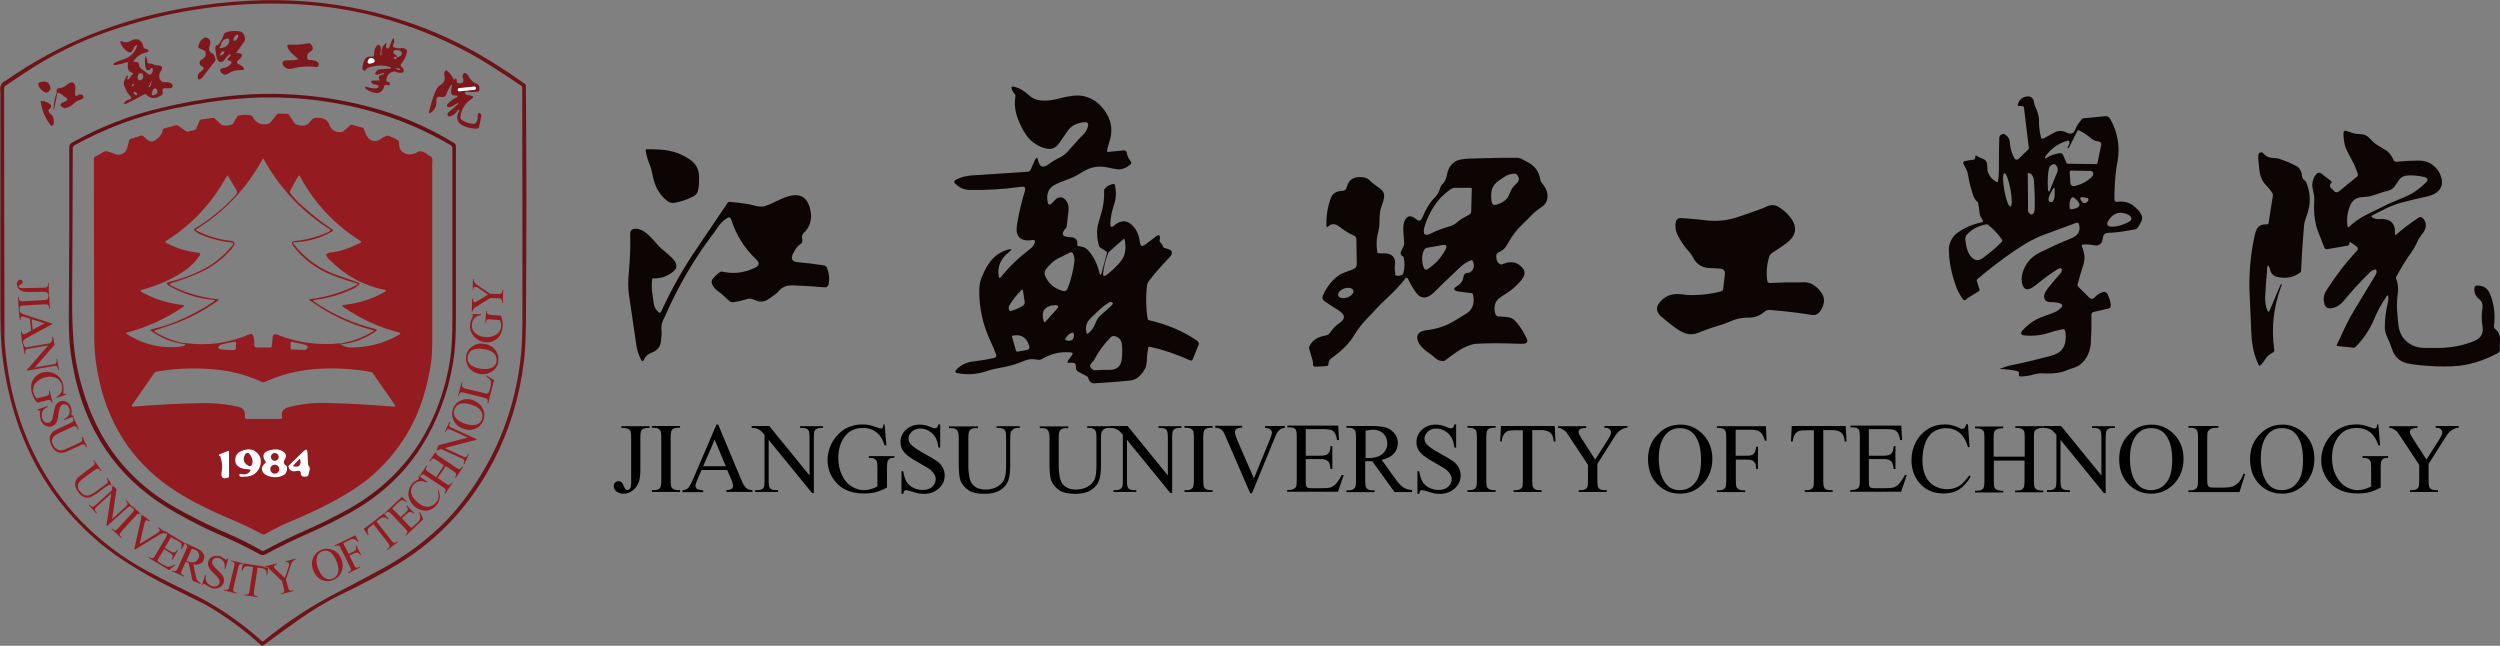 <?xml version="1.0" encoding="utf-8"?>
<!-- Generator: Adobe Illustrator 27.2.0, SVG Export Plug-In . SVG Version: 6.00 Build 0)  -->
<svg version="1.1" id="圖層_1" xmlns="http://www.w3.org/2000/svg" xmlns:xlink="http://www.w3.org/1999/xlink" x="0px" y="0px"
	 viewBox="0 0 1278.2 330.2" style="enable-background:new 0 0 1278.2 330.2;" xml:space="preserve">
<rect x="0" y="0" width="1278.2" height="330.2" fill="#808080" stroke="none"/>
<style type="text/css">
	.st0{fill-rule:evenodd;clip-rule:evenodd;fill:#6E1317;}
	.st1{fill-rule:evenodd;clip-rule:evenodd;fill:#7F181D;}
	.st2{fill-rule:evenodd;clip-rule:evenodd;fill:#FFFFFF;}
	.st3{fill-rule:evenodd;clip-rule:evenodd;fill:#FFFEFD;}
	.st4{fill-rule:evenodd;clip-rule:evenodd;fill:#0C0503;}
	.st5{fill-rule:evenodd;clip-rule:evenodd;fill:#651014;}
	.st6{fill-rule:evenodd;clip-rule:evenodd;fill:#941C21;}
</style>
<g>
	<path class="st0" d="M238.7,24.3c9.3,4.9,19.3,11.2,29.8,18.7c0.3,0.2,0.4,0.5,0.4,0.8c0.3,40.3,0.3,80.5,0,120.8
		c-0.1,8.3-0.4,15-1,20c-2.2,18.3-7.4,35.3-15.5,50.9c-11.5,22.2-27.5,39.6-48.1,52.4c-8.4,5.2-18.8,10.7-31.1,16.6
		c-2.7,1.3-6.1,3.2-10.3,5.7c-3,1.8-6.3,4-9.8,6.4c-6.2,4.4-12.4,8.9-18.5,13.4c-0.3,0.3-0.8,0.2-1.1-0.1
		c-8.8-8-18.2-14.9-28.3-20.7c-0.3-0.2-6.3-3.1-17.9-8.9c-8.2-4-16-8.5-23.6-13.4c-6-3.9-11.3-8-15.9-12.1
		c-21.1-18.8-35.2-42.3-42.4-70.5c-2.4-9.4-4-18.8-4.7-28c-0.3-4.1-0.5-10.8-0.5-20c0-36.3,0-72.6,0-108.9c0-0.1,0-0.6-0.1-1.7
		c-0.1-1.8,0.6-3.2,2.1-4.1c1.2-0.7,1.8-1,1.8-1.1C30.3,22.3,60.3,10.1,93.9,4.2c22.9-4,44.5-5.1,64.7-3.3
		C187.3,3.5,214,11.3,238.7,24.3L238.7,24.3z M238.4,26.3c-29.8-15.6-60.8-23.7-93.1-24.4C114.5,1.2,84.4,6,55.3,16.1
		C40.2,21.3,26,28.4,12.7,37.2c-3.3,2.2-6.6,4.4-10,6.7c-0.4,0.2-0.6,0.7-0.6,1.1c0,42,0.1,84,0.2,125.9c0,4.1,0.4,9.2,1.3,15.3
		c3.2,23.9,11.5,45.4,24.9,64.6c3.9,5.5,8.1,10.6,12.7,15.4c10,10.3,21.5,19,34.3,25.9c6.9,3.7,13.8,7.2,20.9,10.6
		c13.3,6.2,25.8,14.6,37.4,25c0.3,0.3,0.7,0.3,1,0c11.9-9.8,24.8-18.2,38.7-25.3c4.3-2.2,11.5-6,21.3-11.3c11.1-6,21-13.1,29.8-21.4
		c4.7-4.4,9.1-9.4,13.2-14.9c16.3-21.8,25.9-46.4,28.6-73.7c0.5-4.6,0.7-11.3,0.7-20c0-38.8,0-77.6-0.1-116.4c0-0.3-0.1-0.6-0.4-0.8
		C254.2,35.5,244.8,29.7,238.4,26.3z"/>
	<path class="st1" d="M121.2,27.1c3.2,0.1,3.4,1.4,0.4,3.9c-0.6,0.5-0.5,1.4,0.2,1.7c1.5,0.7,2.4,1.4,2.7,2c0.5,0.8,0.2,1.2-0.7,1.1
		c-2.8-0.1-5.2,0.5-7.3,1.9c-1.3,0.8-2.4,0.6-3.4-0.6c-1-1.2-0.7-1.9,0.8-2.2c2-0.3,3.4-1.2,4.4-2.6c0.3-0.4,0-1-0.5-1.1
		c-1.7-0.2-1.9-0.9-0.7-1.9c0.2-0.1,0.3-0.3,0.4-0.5c0.7-1.4,0.5-1.5-0.8-0.4c-0.6,0.6-1.2,1.2-1.7,1.9c-0.6,0.9-1.2,1.3-1.8,1.4
		c-1,0.1-1.7-0.4-2.2-1.7c-0.3-0.7-0.6-2.3-0.9-4.9c-0.1-1.2,0.2-1.9,0.9-2c0.4-0.1,0.7-0.2,0.8-0.4c1.2-1.6,2.1-3.3,2.7-5.2
		c0.1-0.3,0.3-0.6,0.6-0.7c1-0.5,2.1-0.8,3.2-0.9c1.1-0.1,2.2-0.1,3.2,0c2.5,0.1,3.7,1.5,3.8,4.3c0,0.2-0.1,0.5-0.3,0.9l-4.1,5.7
		C120.7,26.9,120.8,27.1,121.2,27.1L121.2,27.1z M119.6,20.8c0.4,0.3,1.2-0.2,1.7-1c0.6-0.8,0.7-1.7,0.3-2c-0.4-0.3-1.2,0.2-1.7,1
		C119.3,19.7,119.2,20.6,119.6,20.8L119.6,20.8z M112.5,23.8c-0.1,0.1-0.2,0.2-0.2,0.4c0,0.3,0.3,0.5,0.7,0.4
		c1.6-0.1,2.8-0.8,3.6-1.9c0.4-0.5,0.6-1.1,0.6-1.7c0-1.3-0.7-1.7-2.3-0.9c-1,0.5-1.7,1.5-2,3.2C112.8,23.4,112.7,23.6,112.5,23.8
		L112.5,23.8z M112.7,27.5c-0.5,0.8-0.3,1.1,0.6,0.7c0.6-0.2,1.1-0.7,1.4-1.3c0.1-0.3,0-0.6-0.3-0.6
		C113.8,26.1,113.2,26.5,112.7,27.5z"/>
	<path class="st1" d="M104.3,25.8l-2.5-1.2c-0.3-0.1-0.4-0.4-0.4-0.8c0.3-2.1,1.3-3.5,3.2-4.5c0.3-0.2,0.6-0.2,0.9-0.1
		c2,0.6,2.5,2.1,1.7,4.4c-0.7,1.8-0.2,3.1,1.6,3.9c0.6,0.2,1,1.2,1.4,2.8c0.1,0.3,0,0.6-0.2,0.9c-2.1,2.7-4.2,5.3-6.2,8
		c-0.4,0.5-0.7,0.8-1.1,1.1c-1.1,0.7-1.6,0.4-1.6-1.1c0-1,0.5-1.9,1.3-2.4c1.9-1.3,2.2-2.2,1-2.8c-0.4-0.2-0.6-0.3-0.8-0.5
		c-1-1.3-0.7-2.4,0.8-3.2c1.6-0.9,2.1-2.2,1.6-3.8C104.9,26.2,104.7,26,104.3,25.8z"/>
	<path class="st1" d="M199.6,34.4c-3.2-1.2-6.9-1.2-11.1,0.1c-0.6,0.2-1.2,0.7-1.5,1.3c-0.2,0.4-0.6,0.4-1.3,0.1
		c-0.3-0.1-0.4-0.4-0.4-0.7c0-1.6,0.3-3.1,1.1-4.6c0.7-1.4,1.9-1.9,3.7-1.6c0.6,0.1,1.2-0.4,1.2-1c-0.2-1.6,0.2-3,1.2-4.4
		c0.7-1,1.3-1,1.9,0c0.4,0.6,0.4,1.9,0.1,3.7c-0.1,0.7,0,1,0.3,1c0.3,0,0.4-0.4,0.3-0.7c-0.3-2,0.2-3.7,1.7-5.1
		c0.7-0.7,1-0.5,0.7,0.4c-0.3,1.2-0.1,1.8,0.6,1.9c0.3,0,0.6-0.1,0.8-0.4l1.6-4c0.5-1.1,0.8-1.1,1,0.1c0.1,0.7-0.1,1.7-0.6,2.9
		c-0.1,0.3,0,0.6,0.3,0.7c1.5,0.6,2.8,0.8,4,0.5c1-0.2,1.8,0.1,2.7,0.9c0.2,0.2,0.3,0.5,0.2,0.9c-0.4,2.3-1.5,4.5-3.1,6.4
		c-0.3,0.4-0.3,1,0.2,1.3c1.1,0.9,1.5,1.7,1,2.6c-0.1,0.3-0.4,0.5-0.8,0.5c-1,0.1-2,0-2.9-0.5c-0.3-0.2-0.6-0.2-0.9-0.2
		c-2.6,0.4-3.9,2-4.1,4.6c0,0.2,0.2,0.5,0.5,0.6l0.8,0.3c0.3,0.1,0.5,0.4,0.5,0.8c0.1,0.9-0.4,1.1-1.6,0.6c-0.5-0.2-1.1,0.1-1.2,0.6
		c-0.3,1.2-0.9,2.2-1.7,2.9c-0.8,0.6-1.7,0.8-3,0.6c-1.7-0.3-3.3-1-4.7-2c-0.4-0.3-0.5-0.6-0.4-0.9c0.1-0.2,0.4-0.4,0.7-0.2
		c0.8,0.3,2.1,0.6,3.8,0.8c1.1,0.1,1.9-0.1,2.3-0.8c0.2-0.2,0.1-0.6-0.2-0.7c-0.5-0.3-1-0.4-1.6-0.5c-0.4,0-0.7-0.1-0.9-0.3
		c-2.1-1.4-1.1-2,2.9-1.7c0.4,0,0.5-0.1,0.3-0.5c-0.8-1.4-0.2-2.3,1.6-2.6c0.2,0,0.4-0.1,0.6-0.2c0.5-0.4,0.3-0.6-0.6-0.5
		c-0.2,0-0.4,0.1-0.7,0.2c-3.2,1.2-3.9,0.6-2-1.7c0.2-0.2,0.5-0.4,0.8-0.4l6.2-0.5C199.9,34.6,199.9,34.5,199.6,34.4L199.6,34.4z
		 M203.1,29.2c-0.5-0.2-1-0.2-1.5-0.1c-0.3,0.1-0.4,0.4-0.3,0.6C201.8,30.6,202.4,30.4,203.1,29.2c1.3-0.1,2.1-0.7,2.4-1.8
		c0.1-0.3,0-0.6-0.3-0.9c-0.7-0.7-1.6-1-2.6-0.9c-0.6,0-1,0.2-1.3,0.6c-0.5,0.6-0.3,1.2,0.8,1.7C202.8,28.3,203.1,28.7,203.1,29.2
		L203.1,29.2z M188,31.4c-0.2,0.7,0.4,1.3,1.1,1.2c2-0.3,2.8-0.9,2.3-1.9c-0.4-0.7-0.9-1-1.7-0.9C188.8,29.8,188.2,30.3,188,31.4
		L188,31.4z M203.9,35c-1.9-0.2-2.2,0-0.8,0.5c1.3,0.5,1.8,0.5,1.5-0.1C204.6,35.3,204.3,35.1,203.9,35z"/>
	<path class="st1" d="M65.6,40.6c0.5-0.4,0.9-0.8,1.1-1.4c0.1-0.3,0.4-0.5,0.6-0.7c1-0.7,0.9-1.2-0.2-1.5c-0.4-0.1-0.7-0.2-0.8-0.4
		c-0.9-1-1.2-2.2-0.9-3.8c0.2-0.9-0.2-1.2-1-0.9c-1.5,0.6-3.1,1-5,1.3c-1.2,0.2-1.6,0-1.3-0.6c0.1-0.2,0.3-0.4,0.7-0.6
		c1.4-0.7,2.9-1.3,4.4-1.7c3.3-1,5.6-3.2,6.7-6.4c0.3-0.8,0.1-1.1-0.4-0.7c-0.6,0.4-1,0.9-1.2,1.5c-0.7,1.9-1.6,2.5-2.7,1.9
		c-1.7-0.9-3-2.5-4-4.6c-0.4-0.9-0.1-1.2,0.8-0.8c1.7,0.6,3.1,0.6,4.1-0.2c3.6-1.9,6-0.9,6.9,3.1c0.1,0.3,0.3,0.6,0.7,0.7
		c1.5,0.4,2.1,0.9,1.7,1.5c-0.2,0.3-0.6,0.5-1.3,0.6c-2.6,0.6-4.6,2-6.1,4.2c-0.3,0.4-0.2,0.6,0.3,0.5c1.4-0.1,2.2,0.3,2.3,1.2
		c0.1,0.9,0.5,1.8,1.2,2.3l3.9,3c0.2,0.2,0.6,0.2,0.8,0c1-0.8,1.4-1.7,1.2-2.7c-0.1-0.8-0.5-0.9-1-0.3c-0.7,0.8-1.3,1-1.9,0.7
		c-0.4-0.2-0.6-0.7-0.8-1.4c-0.4-1.8-0.4-3.6,0-5.5c0.1-0.4,0.2-0.4,0.3,0c0.4,0.9,0.7,2,0.7,3c0,0.3,0.2,0.5,0.5,0.5
		c1-0.1,2.1,0.2,3.2,0.8c0.3,0.2,0.6,0.2,1,0.2c2.5,0,3.3,0.8,2.5,2.3c-0.7,1.2-1,1.9-1,1.9c-0.5,1.6-0.1,3,1.1,4.1
		c0.2,0.2,0.5,0.3,0.9,0.3c1.8-0.1,3,0.1,3.7,0.5c1,0.6,1.2,1.3,0.7,2.2c-0.1,0.2-0.4,0.4-0.8,0.4h-3c-0.7,0-1.3,0.7-1.1,1.4
		c0.3,1.2,0.1,1.9-0.7,2.3c-0.4,0.2-0.7,0.3-0.8,0.4c-2.6,1.5-4.9,1.2-6.9-0.9c-0.2-0.2-0.5-0.3-0.8-0.1c-3,1.6-5.9,3.2-9,4.7
		c-0.2,0.1-0.5,0.2-0.7,0.2c-1,0.1-1.1-0.2-0.3-1c0.7-0.7,1.4-1.1,2.3-1.3c1-0.2,1.2-0.7,0.5-1.5c-1.4-1.5-2.4-3.3-3.1-5.2
		c-0.3-0.9-0.4-1.8-0.1-2.6c0.2-0.9,0.7-1.7,1.2-2.5c0.2-0.3,0.6-0.4,0.8-0.2c0.1,0.2,0,0.4-0.2,0.8c-0.2,0.3-0.3,0.6-0.2,1
		C65,40.7,65.4,40.7,65.6,40.6L65.6,40.6z M71.4,41c0.8,0.2,1.5-0.5,1.8-1.5c0.2-1-0.2-1.9-1-2.1c-0.8-0.2-1.5,0.5-1.8,1.5
		C70.2,40,70.6,40.9,71.4,41L71.4,41z M76.4,43.5c-0.5,0.7-0.5,1-0.1,1c0.3,0,0.5-0.3,0.6-0.6c1-3.4,0.9-3.7-0.3-0.7
		C76.6,43.3,76.5,43.4,76.4,43.5L76.4,43.5z M67.5,43.6c-0.2,0.5-0.1,0.7,0.3,0.5c0.2-0.1,0.4-0.3,0.5-0.5c0.4-0.9,0.2-1-0.5-0.4
		C67.6,43.3,67.5,43.4,67.5,43.6L67.5,43.6z M78.3,45.8c-1.4,3-0.8,3.7,1.8,2.1c0.3-0.2,0.4-0.5,0.4-0.8c0-1.4-0.5-2-1.5-1.9
		C78.7,45.3,78.5,45.5,78.3,45.8L78.3,45.8z M70,48.6c0.2-0.2,0.1-0.7-0.3-1.2c-0.4-0.4-0.9-0.6-1.2-0.4c-0.2,0.2-0.1,0.7,0.3,1.2
		C69.2,48.7,69.8,48.8,70,48.6z"/>
	<path class="st1" d="M157.4,27.6c-0.4,0.8-0.4,1.6-0.2,2.5c0.1,0.3,0.4,0.5,0.7,0.5c1.1,0,2.2,0.2,3.3,0.5c0.8,0.2,1.3,0.6,1.6,1.1
		c0.4,0.7,0.2,1.3-0.4,1.9c-0.2,0.2-0.5,0.3-0.9,0.2c-4-0.6-8-0.3-11.9,0.7c-1.1,0.3-2,0.3-2.7,0.1c-1.1-0.4-1.8-1-2.2-1.9
		c-0.6-1.5-0.1-2.2,1.5-2.3l4.6-0.2c1.7-0.1,1.9-0.6,0.4-1.7c-2.2-1.6-3.7-3.3-4.3-5.2c-0.2-0.5,0.2-1,0.7-1c3.4,0.2,6.8,0,10.3-0.7
		c0.3-0.1,0.6,0,0.8,0.3c1.9,1.9,1.6,3.4-0.8,4.5C157.8,27.2,157.6,27.4,157.4,27.6z"/>
	<path class="st2" d="M188,31.4c0.3-1.1,0.8-1.6,1.7-1.7c0.8-0.1,1.3,0.3,1.7,0.9c0.5,1-0.2,1.6-2.3,1.9
		C188.4,32.7,187.8,32,188,31.4z"/>
	<path class="st1" d="M232.1,40.9c0.9-1.3,1.4-1,1.5,1c0,0.3,0.2,0.5,0.5,0.6c2.6,0.4,3.4-0.6,2.5-2.9c-0.1-0.3-0.2-0.7-0.1-0.9
		c0.4-1.5,1.1-1.8,2.2-0.9c0.3,0.2,0.7,0.8,1.1,1.5c0.6,1.1,1.4,2,2.4,2.8c0,0,0.6,0.3,1.7,0.8c1,0.4,1.4,1.5,1.2,3.1
		c-0.1,0.5-0.4,0.8-0.9,0.9c-1.9,0.2-3.5,0.2-4.8,0c-1.7-0.2-2.1,0.2-1.4,1.2c0.2,0.3,0.5,0.4,0.8,0.5c1.8,0.1,2.8,0.4,3.1,0.8
		c0.2,0.3-0.2,0.9-1.2,1.5c-3,2-4.8,5-5.3,8.7c-0.1,0.7,0.2,1.4,0.8,1.8c2,1.3,4,1.9,6.1,1.9c0.3,0,0.6-0.1,0.9-0.4
		c0.7-0.8,1-1.8,1-2.9c0-0.6,0-1.1,0.1-1.4c0.3-1.1,0.8-1.2,1.6-0.2c0.2,0.3,0.3,0.6,0.2,0.9l-1.1,5.5c-0.1,0.6-0.7,1-1.4,1
		c-2.4-0.1-4.5-0.5-6.3-1.3c-3.6-1.5-4.5-4.1-2.6-7.7c0.4-0.8,0.3-1-0.4-0.6c-0.1,0.1-0.3,0.2-0.4,0.4c-0.9,1.4-2,2.3-3.2,2.7
		c-1.4,0.5-2,0.2-1.9-1.1c0-0.3,0.2-0.6,0.5-0.8c1.5-1.2,2.9-2.4,4.3-3.7c1.1-1,1.2-1.3,0.1-0.8c-0.4,0.2-1.1,0.6-2,1.2
		c-0.5,0.3-1,0.5-1.6,0.6c-1,0.2-1.6-0.1-1.6-0.7c0-0.3,0.1-0.6,0.4-0.9c1.5-1.5,3-2.6,4.3-3.2c0.7-0.3,0.9-0.6,0.5-0.9
		c-0.2-0.1-0.5-0.2-0.9-0.2c-2,0.2-2.6-1.2-1.9-4.2c0.4-1.6,0.1-1.7-0.8-0.4c-0.6,1-1.3,2.3-1.9,4.1c-0.3,1-1.4,1.5-2.3,1.3
		c-2-0.5-3,0.1-2.8,1.8c0.2,2.5-0.6,4.5-2.5,6c-1.1,0.9-1.5,0.7-1.2-0.7c0.8-3.2,1.8-6.4,3-9.5c0.7-1.8,1.7-3.2,3.1-4
		c1.6-1,2.2-2.5,1.7-4.5c-0.2-0.9-0.1-1.8,0.5-2.6c0.1-0.2,0.5-0.3,0.7-0.1c1.6,1.3,2.8,2.8,3.6,4.7
		C231.7,41.2,231.9,41.2,232.1,40.9L232.1,40.9z M243.2,44.7c0-0.3-0.3-0.6-0.7-0.5l-8,0.8c-0.3,0-0.6,0.3-0.5,0.7l0,0.4
		c0,0.3,0.3,0.6,0.7,0.5l8-0.8c0.3,0,0.6-0.3,0.5-0.7L243.2,44.7z"/>
	<path class="st1" d="M22.1,46.7c-0.8-0.6-1.4-1.3-2-2.1c-1-1.5-0.7-2.4,0.9-2.7c2.8-0.6,4.4,0.4,4.8,3c0,0.3,0,0.7-0.2,0.9
		C24.7,47.5,23.5,47.8,22.1,46.7z"/>
	<path class="st1" d="M29.3,47.7l-1.5,7.5c-0.3,1.6-0.5,1.6-0.4,0c0.1-2.6,0.6-5.1,1.5-7.5c0.1-0.3,0.1-0.6,0.1-0.9
		c-0.2-1.1,0.3-1.7,1.6-1.8c1.3-0.1,2.4-0.6,3.3-1.4c2.2-1.9,3.6-2,4.4-0.2c0.2,0.5,0.3,1.3,0.2,2.3c-0.1,0.8-0.1,1.6-0.1,2.4
		c0,1,0.4,1.2,1.2,0.7c0.5-0.3,1.1-0.5,1.7-0.5c0.7,0,1.1,0.3,1.3,0.9c0.4,0.9-0.3,1.5-2,2c-1.1,0.3-2.1,0.9-2.9,1.8
		c-0.9,1-2.3,1.7-4.2,2.3c-0.3,0.1-0.6,0.1-0.9-0.1c-2.4-1-2.3-2.1,0.4-3.2c1.7-0.7,1.9-1.5,0.6-2.2c-0.5-0.3-1-0.6-1.4-1
		c-0.7-0.7-1.5-1.1-2.4-1.4C29.6,47.3,29.4,47.4,29.3,47.7z"/>
	<path class="st3" d="M243.3,45.2c0,0.3-0.2,0.6-0.5,0.7l-8,0.8c-0.3,0-0.6-0.2-0.7-0.5l0-0.4c0-0.3,0.2-0.6,0.5-0.7l8-0.8
		c0.3,0,0.6,0.2,0.7,0.5L243.3,45.2z"/>
	<path class="st4" d="M510.6,141.1c0.2,1.2,0.6,1.3,1.3,0.4c4.3-5.4,9.4-10.2,15-14.4c0.9-0.7,1.6-1.5,2-2.6c0.6-1.4,0.2-1.9-1-1.8
		c-0.8,0.1-1.2,0.2-1.3,0.2c-5.4,0.3-7.6-2.4-6.6-8.2c1-6.2,2.4-11.9,4-17c0.5-1.7-0.1-2.5-1.9-2.2c-9.2,1.3-18,1.8-26.3,1.6
		c-1.5,0-2.7-0.3-3.7-0.7c-1.2-0.5-2.3-1.2-3.3-2.1c-1.3-1-1.2-1.9,0.3-2.6c2.3-1.1,4.8-1.8,7.6-2c8.4-0.5,18-1.2,28.7-1.9
		c0.7,0,1.4-0.5,1.6-1.1l1.9-4.4c0.9-2.1,1.5-2.1,1.9-0.2c0.7,3.3,2.4,4,5.3,1.9c1.9-1.4,3.9-2.6,6-3.6c1.5-0.8,2.7-1.7,3.7-2.8
		c1.9-2.2,3.9-4.3,5.8-6.5c0,0,0.7-0.7,1.9-1.9c1.4-1.4,2.3-2.8,2.7-4.4c0.5-1.7-0.2-2.5-2-2.3c-2.1,0.2-3.9,0.8-5.5,1.7
		c-1.2,0.7-2.4,2-3.7,4c-1.7,2.5-3,4.4-4.1,5.8c-1,1.2-2.2,1.9-3.7,2.1c-1.1,0.1-2.4-0.1-3.9-0.6c-3.7-1.3-6.6-3.5-8.7-6.6
		c-1.6-2.3-3-5.1-4.2-8.2c-1.4-3.7-1.9-7.5-1.2-11.7c0-0.3-0.1-0.6-0.3-0.8c-0.7-0.8-1.3-1.6-1.6-2.7c-0.4-1.1,0-1.4,1.1-1.2
		c2.8,0.7,5.4,2.2,7.7,4.4c1.5,1.5,3.4,2.3,5.5,2.6c3.3,0.4,6.8,0,10.5-1.1c1.8-0.5,3.9-0.9,6.3-1.2c2.4-0.3,4.6-0.2,6.3,0.3
		c3.8,1,7,3.2,9.5,6.5c4.2,5.3,5.1,11.2,2.7,17.7c-0.4,1.2-0.7,2.4-0.9,3.7c0,0.3,0.2,0.5,0.4,0.5l8.2-0.8c0.8-0.1,1.4,0.4,1.5,1.2
		c0.2,1.5,0.9,3,2.1,4.5c0.3,0.4,0.3,1-0.1,1.4c-1.6,1.5-3.5,2.4-5.6,2.6c-0.8,0.1-2.7-0.2-5.8-0.9c-4.7-1.1-9-0.4-13,2.1
		c-2.5,1.5-4.2,2.5-5.2,2.9c-2,0.8-3.9,1.5-5.9,2.3c-3,1.1-4.9,2.3-5.8,3.5c-1.4,2-1.7,4.4-1,7.4c0.2,0.7,1,1,1.5,0.5
		c0.6-0.6,1.2-1.2,1.7-1.7c0.7-0.8,1.3-1.3,1.8-1.5c1.3-0.6,2.5-0.4,3.6,0.6c1.5,1.4,2.2,3.4,1.9,6.1c-0.3,2.7-0.6,5.3-0.9,7.9
		c0,0.3-0.2,0.6-0.4,0.8c-2.8,3-2,4.6,2.5,4.7c2.5,0.1,3.6,1.4,3.3,4c0,0.3,0.2,0.5,0.4,0.5c1,0.1,1.9,0.3,2.8,0.6
		c0.9,0.3,1.6,0.8,2.3,1.5c2.8,3.2,4.7,6.9,5.7,11.1c0.4,2,0.9,2,1.4,0l2.6-9.7c0.1-0.3-0.1-0.5-0.3-0.7l-3.3-2.1
		c-0.2-0.2-0.4-0.4-0.5-0.8c-0.9-3.1-1.2-6.3-0.8-9.4c0.1-0.9,0.8-3.3,2-7.4c1.1-3.7,1.6-7.5,1.4-11.4c0-0.4,0.1-0.7,0.3-0.9
		c1.1-1.4,2.5-2.2,4.3-2.5c0.5-0.1,0.9,0.2,1,0.7c0.7,3.5,0.6,6.7-0.5,9.8c-1.2,3.6-1.8,6.9-1.9,9.8c0,1.8,0.6,2.1,2,0.9
		c1.3-1.2,2.7-1.9,4.2-2.1c1.4-0.2,2.8,0.2,4.1,1.2c2.7,2.1,4.3,5.3,4.8,9.4c0.2,2.1,1.2,2.5,2.8,1.2c1.4-1,3.2-2.4,5.3-4
		c0.7-0.6,1.3-0.8,1.6-0.7c0.6,0.1,0.7,1,0.4,2.6c-0.1,0.4,0.1,0.8,0.4,1.1c0.6,0.5,1,1.1,1.3,2c0.1,0.3,0.3,0.6,0.6,0.7
		c0.6,0.2,1.2,0.4,1.9,0.6c1.7,0.5,2.4,1.4,2,2.6c-0.2,0.5-0.7,1.3-1.6,2.2c-3.6,3.7-6.9,7.5-9.9,11.3c-0.7,0.9-1.1,1.9-1.2,3
		c-0.6,5.9-0.5,11.5,0.4,16.6c0,0.3,0.3,0.6,0.6,0.7c9.5,2.2,17.7,5.7,24.8,10.6c0.6,0.5,0.9,1.3,0.6,2.1l-3,7.4
		c-0.2,0.5-0.8,0.7-1.2,0.5c-6.9-3.1-13.8-5.5-20.9-7c-0.3-0.1-0.5,0.1-0.6,0.4c-0.4,2.1-0.7,4.1-0.7,6.3c-0.1,2-0.4,3.6-1,4.6
		c-0.9,1.7-2.1,3.2-3.6,4.4c-1.1,0.9-2.5,1.4-4.2,1.6c-5,0.5-10,0.9-15,1.2c-2.2,0.1-3.4,0.2-3.5,0.2c-1.4-0.2-2.3-1.1-2.7-2.8
		c-0.1-0.3-0.3-0.6-0.5-0.7l-4.5-2.4c-1-0.5-1.4-1.4-1.3-2.5c0.2-1.7-0.8-2.4-3-2.1c-1.4,0.2-1.7-0.2-0.9-1.3l1.9-2.6
		c0.6-0.9,0.4-1.4-0.6-1.4c-5.2-0.5-10.1,0.6-14.6,3.3c-0.8,0.5-1.8,0.6-2.7,0.4c-2.3-0.5-4.6-0.3-6.8,0.7c-3.9,1.7-8,2.8-12.2,3.5
		c-2.3,0.4-4.6,0.9-6.8,1.7c-4.8,1.6-9.8,2-14.8,1c-1.3-0.2-1.5-0.8-0.6-1.8c2.3-2.4,5.2-3.8,8.7-4.2c3.6-0.4,7.2-1,10.7-1.8
		c0.8-0.2,1.2-1,0.9-1.7c-0.8-2.3-1.8-4.6-2.9-6.9c-3.9-8.3-5.8-17-5.7-26.1c0-2.6,0.5-5,1.6-7.4c1.4-3.2,2.8-5.7,4.3-7.5
		c2.3-2.8,5.1-4.7,8.6-5.7c2.2-0.7,2.4-0.2,0.7,1.2C511.5,132.3,509.9,136.4,510.6,141.1L510.6,141.1z M574.7,122l-7.5,6.6
		c-0.3,0.3-0.5,0.5-0.6,0.8c-1.4,3.5-2.2,6.9-2.6,10.2c-0.2,1.6,0.4,1.9,1.7,1c2.4-1.8,4.6-3.8,6.6-6.1c1.6-1.8,2.6-3.7,2.9-5.7
		c0.4-2.2,0.3-4.4-0.3-6.6C574.9,121.9,574.8,121.9,574.7,122L574.7,122z M534.8,137.6c-0.8,1.1-1,2.2-0.4,3.5
		c1.6,3.8,4.5,6.3,8.8,7.6c1.3,0.4,2.2,0,2.7-1.3c1.7-4.4,2.8-8.9,3.4-13.5c0.2-1.6-0.1-3.1-0.8-4.4c-0.3-0.5-0.9-0.7-1.5-0.4
		c-1.7,0.9-3.4,1.8-5.1,2.6C539.3,132.8,537,134.8,534.8,137.6L534.8,137.6z M522.3,148.3c-2.7,2.6-4.8,5.3-6.3,8
		c-0.4,0.7-0.4,1.6,0.1,2.4c0.1,0.3,0.4,0.4,0.7,0.3c2-0.5,4.1-1.4,6.2-2.7c0.7-0.4,1-1.2,0.9-2l-0.9-5.8
		C523,148,522.7,148,522.3,148.3L522.3,148.3z M556.5,164c-1.3,1.8-1.6,3.9-0.9,6.4c0.1,0.3,0.4,0.4,0.5,0.2c1.8-1.2,3-2.9,3.8-4.9
		c0.7-2.1,1.9-3.8,3.6-5.2c1.6-1.3,3.1-2.7,4.6-4.1c1.2-1.1,1.1-1.8-0.1-2c-0.3-0.1-0.6,0-0.9,0.2c-2.4,1.4-4.5,3.2-6.4,5.1
		C558.2,162.1,556.8,163.5,556.5,164L556.5,164z M533.2,160.3c-0.1,1.2,0,2.5,0.5,4c0.2,0.5,0.4,0.6,0.8,0.2l5.6-6.2
		c1.6-1.8,1-2.5-1.7-2.2c-1.3,0.1-2.5,0.6-3.5,1.3C533.9,158.1,533.3,159.1,533.2,160.3L533.2,160.3z M544.7,173.1
		c-0.2,0.4,0,0.9,0.4,0.9c3,0.7,4.3-0.5,3.9-3.4c-0.1-0.4-0.5-0.7-0.9-0.5C546.9,170.4,545.7,171.4,544.7,173.1L544.7,173.1z
		 M517.4,172.1l2.1,7.3c0.1,0.3,0.4,0.4,0.7,0.4l4.6-0.8c1.3-0.2,1.8-1,1.4-2.2c-1.3-4.3-4.1-6-8.3-5.2
		C517.5,171.5,517.3,171.8,517.4,172.1L517.4,172.1z M568,172.3c-3.5,3.6-6.3,7.3-8.3,11.2c-0.2,0.5-0.8,1.2-1.7,2.2
		c-1.1,1.2-0.8,2.4,1,3.4c0.3,0.2,0.6,0.2,0.9,0.2c1.9-0.2,4.5-0.2,7.8-0.2c1.6,0,3-0.5,4.1-1.5c0.9-0.8,1.4-2,1.7-3.6
		c0.3-2.6,0.4-5.2,0.1-7.8c-0.1-1.3-0.5-2.2-1.1-2.9c-0.7-0.8-1.7-1.3-2.9-1.5C569,171.8,568.4,171.9,568,172.3z"/>
	<path class="st5" d="M232.3,73.2c0.5,0.3,0.8,0.9,0.8,1.5c0,29.1,0,58,0,86.8c0,8.8-0.3,15.4-0.9,20c-1.9,14.8-6.5,28.7-13.7,41.7
		c-3.3,6-7.2,11.5-11.4,16.4c-7.8,9-17.1,16.4-27.7,22.3c-7,3.9-14.2,7.5-21.5,10.7c-7.3,3.2-14.8,6.8-22.3,10.9
		c-0.8,0.4-1.8,0.4-2.6,0c-6.8-3.8-14-7.2-21.4-10.4c-5.8-2.5-13.1-6.1-21.6-10.9c-26.9-15-43.9-37.5-51.2-67.6
		c-1.4-6-2.5-12-3.1-18.1c-0.4-4.1-0.6-10.2-0.5-18.3c0.2-27.3,0.3-54.9,0.2-83c0-0.9,0.5-1.7,1.3-2.2c14.4-8.1,29.7-14.1,46-17.9
		c10.8-2.6,21.7-4.5,32.8-5.8c24.3-2.8,48.4-1.1,72,5C203.3,58.3,218.2,64.6,232.3,73.2L232.3,73.2z M230.6,74.3
		c-12.5-7.3-25.5-13-39.1-16.9c-22.4-6.5-45.3-8.8-68.6-7c-10.7,0.8-22.3,2.6-34.7,5.2C70.7,59.3,54,65.5,38,74.3
		c-0.5,0.3-0.8,0.8-0.8,1.4c0,25-0.2,50.2-0.3,75.5c-0.1,9.6,0.2,17.9,0.8,24.7c0.8,9,2.8,18.4,6.2,28.2
		c6.6,19.5,17.8,35.4,33.7,47.5c4.4,3.4,10.1,7,16.9,10.6c7.3,3.9,15.3,7.8,23.9,11.5c4.3,1.8,9.5,4.5,15.6,7.9
		c0.3,0.2,0.6,0.2,0.9,0c7.1-3.8,14.3-7.4,21.7-10.6c7.3-3.2,14.5-6.8,21.5-10.7c22.6-12.6,38.2-31.1,46.8-55.5
		c2.5-7,4.2-14.1,5.3-21.4c0.7-4.7,1.1-11.4,1.1-19.9c0-29.4,0-58.8,0-88.1C231.1,74.9,230.9,74.5,230.6,74.3z"/>
	<path class="st4" d="M1044.6,70.9c1.8-1,3.7-2,5.5-3c2.1-1.2,4.3-1.3,6.6-0.1c2.1,1.1,3.6,0.5,4.4-1.7c0.5-1.4,1.6-3.1,3.3-5.2
		c0.2-0.2,0.5-0.4,0.8-0.4l11.1-1.1c1-0.1,2,0.4,2.5,1.2c3.9,6.9,5.2,14.1,3.9,21.7c-0.4,2.2-0.6,3.3-0.6,3.3
		c-0.8,5.7-1.1,11.2-1,16.6c0,0.6,0.6,1.1,1.2,1c3.6-0.5,6.6,0.3,9,2.4c1.2,1,2,1.9,2.6,2.6c0.5,0.7,0.9,1.5,1.2,2.3
		c0.2,0.8,0.1,1.6-0.2,2.5c-0.6,1.3-1.3,2.6-2.2,3.7c-0.2,0.2-0.5,0.4-0.8,0.5c-5,1-9.8,1.7-14.3,1.9c-1.4,0.1-2.2,0.8-2.4,2.3
		c-0.2,2.2-1,3.5-2.5,4c-0.5,0.2-1.8,0.1-4-0.3c-1.3-0.2-2.7-0.2-4,0c-0.3,0-0.4,0.3-0.3,0.6c0.6,1.6,1,3.1,1.3,4.8
		c0.2,1.4,0,3-0.5,4.8c-1.1,3.4-2.1,6.8-3,10.2c-0.1,0.4,0,0.7,0.3,1l5.7,5.7c0.7,0.7,1.9,0.8,2.6,0c1.1-1.3,2.6-2.3,4.3-2.9
		c0.9-0.3,2,0.1,2.4,1c1.1,2.3,1.7,4.3,1.7,6.1c0,0.6-0.4,1.1-1,1.3l-7.8,1.8c-0.7,0.1-1.1,0.8-1.1,1.5c0.1,4.8,0,9.5-0.3,14.2
		c-0.3,4.6-2,8.3-5.3,11.1c-0.9,0.8-2.2,1.4-3.9,1.9c-0.9,0.3-1.9,0.6-2.8,1c-1.1,0.5-2.1,0.8-2.8,1c-3,0.7-6.2,0.9-9.6,0.7
		c-1.7-0.1-3.3,0.1-4.9,0.6c-1.9,0.6-4.2,0.9-6.7,1c-0.5,0-0.9-0.5-0.8-1c0.3-1,0-1.6-1-1.8c-2.8-0.6-5.6-1-8.5-1
		c-0.3,0-0.3-0.1,0-0.2c0.7-0.3,1.5-0.5,2.2-0.8c0.7-0.3,1.5-0.5,2.2-0.7c7.2-1.4,14.4-3.2,21.5-5.1c2.7-0.7,4.5-1.8,5.5-3
		c1.9-2.3,2.5-5.6,1.8-9.7c-0.1-0.6-0.7-1-1.2-0.9c-2.6,0.5-4.9,1.1-6.9,1.8c-4.2,1.4-8.4,1.8-12.7,1.4c-2-0.2-2.3-1.1-1-2.6
		c1.9-2.1,4.1-3.9,6.5-5.3c1.2-0.7,3-1.4,5.5-2.3c2.9-1,4.7-1.7,5.5-2.2c4.7-3,3.5-4.5-3.7-4.7c-1.7-0.1-2.6-0.9-2.8-2.6
		c-0.1-1.2,0.6-2.7,2.1-4.6c2.1-2.6,4.3-5.2,6.5-7.7c0.2-0.3,0.4-0.6,0.4-0.9c0.2-1.6-0.5-1.9-2-1c-2.9,1.7-6.7,4.5-11.3,8.2
		c-3.9,3.2-6.3,2.7-7-1.2c-0.3-1.7-0.2-3.5,0.4-5.4c1.4-4.6,4.5-8.1,9.1-10.3c5.4-2.6,10.3-4.9,14.9-6.7c2-0.8,3.3-1.6,4-2.5
		c1.1-1.5,1.3-3.2,0.7-5.2c-0.2-0.5-0.8-0.8-1.3-0.6c-5.9,2.2-11.6,4.3-17,6.3c-4.2,1.5-9.2,4.3-14.9,8.2
		c-6.3,4.3-12.6,9.1-18.8,14.4c-0.2,0.2-0.3,0.5-0.2,0.8l1.4,4.5c0.1,0.3-0.1,0.6-0.4,0.8l-5.5,3.4c-0.3,0.2-0.6,0.4-0.7,0.6
		c-0.8,0.9-1.6,0.8-2.3-0.4c-1.4-2.2-2.4-4-2.8-5.2c-2.7-7.3-4-14-4-20c0-1.5,0.5-3.2,1.4-4.9c0.8-1.4,1.9-2.6,3.3-3.6
		c3.6-2.5,7.6-4.2,12.1-5.1c0.6-0.1,0.8-0.8,0.5-1.2c-0.5-0.7-0.9-1.4-1.2-2.1c-0.3-0.6-0.4-1.4-0.5-2.3c-0.1-1.5-0.3-3-0.7-4.5
		c-0.1-0.3-0.3-0.5-0.6-0.7c-0.7-0.6-1.3-1.5-1.8-2.8c-1.1-3.4-1.9-6.2-2.3-8.5c-0.3-2-0.6-3.3-0.8-3.9c-0.5-1.3-1.1-2.5-1.8-3.6
		c-0.5-0.7-0.2-1.6,0.6-1.8l4.6-0.7c0.4-0.1,0.7-0.4,0.7-0.7c-0.2-1.3,0.2-1.7,1.2-1c0.7,0.5,1.4,0.8,2.2,1.1
		c1.7,0.5,2.6,1.6,2.7,3.3c0.1,2,0.2,3.1,0.2,3.1c0.7,2.5,2.3,4.4,4.7,5.7c0.2,0.1,0.5,0,0.6-0.3c0.3-1.5,0.5-3.4,0.5-5.4
		c0-9.3,0.1-15,0.2-17c0.1-1,0.7-1.6,1.9-1.9c0.3-0.1,0.6,0,0.9,0.2c1.7,1.1,2.6,2.5,2.6,4.2c0.2,2.8,0.9,5.5,2.3,8
		c0.4,0.8,1.5,1,2.2,0.3l4.9-4.8c0.2-0.2,0.4-0.6,0.3-0.8l-2.5-20.7c0-0.3-0.3-0.6-0.6-0.6l-2.2-0.2c-0.3,0-0.4-0.2-0.4-0.5
		c0.7-2.6,2.4-4.1,5-4.3c1.1-0.1,1.9,0.2,2.5,0.9c0.4,0.5,0.7,1.1,0.8,1.9c0.1,0.9,0.3,1.5,0.5,1.9c1.4,3.2,2.1,5.5,2.1,7.1
		c-0.1,3.3,0.3,6.5,1.2,9.7C1044.1,70.9,1044.4,71,1044.6,70.9L1044.6,70.9z M1057.3,75.7c-0.3-0.2-0.2-0.6,0.2-1.1
		c0.6-0.8,0.7-1.6,0.5-2.4c-0.1-0.3-0.4-0.4-0.7-0.3c-4.6,1.2-8.3,3.8-11.2,7.6c-0.2,0.2-0.3,0.4-0.4,0.6c-0.4,0.9-0.1,1.1,0.8,0.5
		c1.9-1.1,4.1-1.9,6.6-2.3c0.7-0.1,1.4,0.3,1.7,0.9l1.7,4c0.1,0.3,0.4,0.5,0.7,0.5l14.5,0.2c0.3,0,0.6-0.2,0.7-0.5l1.9-9.3
		c0.2-0.9-0.5-1.8-1.5-1.8c-1.2-0.1-2.3-0.5-3.2-1.2c-2.1-1.8-4.3-3.3-6.7-4.5c-0.3-0.1-0.6,0-0.7,0.2l-4.4,8.7
		C1057.8,75.7,1057.5,75.8,1057.3,75.7L1057.3,75.7z M1047.6,86.1c-0.6,2.6-0.8,6.2-0.5,11c0,0.3,0.1,0.5,0.2,0.6
		c0.3,0.4,0.6,0.2,0.8-0.4c1.5-4,2.7-6.8,3.5-8.7c0.8-1.7,0.5-3.1-0.6-4.4c-0.2-0.2-0.5-0.3-0.9-0.3
		C1048.6,84.3,1047.8,85,1047.6,86.1L1047.6,86.1z M1070.2,89.3c0.1-0.6,0-1.1-0.4-1.5c-0.2-0.2-0.5-0.4-0.9-0.4l-9.9-0.2
		c-0.5,0-0.8,0.3-0.8,0.8l0.3,5.3c0.1,1.6,1,2.1,2.8,1.7c3.1-0.8,5.8-2.3,8.1-4.4C1069.8,90.1,1070.1,89.7,1070.2,89.3L1070.2,89.3z
		 M1027.9,105.6c0.9-0.2,0.9-4.1,0-8.8c-0.9-4.7-2.2-8.4-3.1-8.2c-0.9,0.2-0.9,4.1,0,8.8C1025.6,102.1,1027,105.7,1027.9,105.6
		L1027.9,105.6z M1036.8,93.1c0,4.9,0.1,9.8,0.1,14.7c0,0.3,0.1,0.7,0.3,0.9c1.1,1.3,1.9,1.3,2.6,0.2c0.3-0.5,0.5-1.3,0.5-2.2
		c0.1-4.3,0-9.1-0.4-14.5c-0.1-1.1-0.5-2.1-1.2-3c-0.4-0.5-0.9-0.7-1.6-0.7c-0.3,0-0.5,0.2-0.4,0.5
		C1036.8,89.7,1036.8,91.1,1036.8,93.1L1036.8,93.1z M1049.5,96.8c-0.8,1.2-1.4,2.5-1.9,3.8c-0.2,0.6-0.3,1.2-0.2,1.6
		c0.1,0.9,0.7,1.2,1.6,1.1c0.3,0,0.6-0.2,0.7-0.5c0.7-1.2,0.9-2.4,0.8-3.8c0-0.4,0-0.8,0-1.2C1050.6,95.9,1050.3,95.5,1049.5,96.8
		L1049.5,96.8z M1067.7,102.5c0.3-0.5,0-1.2-0.6-1.3c-3.7-0.9-4.5-0.2-2.4,2.2c0.2,0.3,0.5,0.4,0.8,0.4
		C1066.5,103.9,1067.2,103.4,1067.7,102.5L1067.7,102.5z M1058.6,102.1c-0.5,1.2-0.6,2.6-0.4,4.3c0.1,0.4,0.4,0.6,0.7,0.6
		c4.9-0.6,5.6-2.4,2.1-5.5C1059.9,100.5,1059.1,100.7,1058.6,102.1L1058.6,102.1z M1078.3,112.3c-1.7,2.5-1,3.7,2.1,3.6
		c2.2-0.1,4.7-0.8,7.6-2.2c1.7-0.9,2.2-1.8,1.4-2.9c-0.4-0.6-1.1-1-2.1-1.4C1083.6,108,1080.6,109,1078.3,112.3L1078.3,112.3z
		 M1005.6,120c-0.6,0.7-0.9,1.7-0.8,2.6c0.5,4.2,1.5,7.2,3.2,8.9c1.8,1.8,3.6,2,5.7,0.5c3.6-2.6,6.9-5.4,9.9-8.5
		c0.2-0.2,0.2-0.5,0.1-0.8c-2-3-4.5-5.6-7.3-7.8c-0.2-0.2-0.6-0.3-0.9-0.2C1011.3,115.5,1008,117.3,1005.6,120z"/>
	<path class="st1" d="M25.9,58.3c0.7,0.4,1.3,1.3,1.5,2.6c0.4,1.6,0.1,2.7-0.7,3.4c-0.2,0.2-0.6,0.1-0.7-0.1
		c-2.8-3.6-4.5-7.6-5.2-12.1c0-0.3,0.2-0.5,0.4-0.5c1.7,0.1,3.3,0.7,4.6,1.8c0.3,0.2,0.4,0.5,0.4,0.8c-0.1,0.7-0.4,1.2-1,1.6
		c-0.3,0.2-0.5,0.5-0.4,0.7l0.4,1.2C25.2,57.8,25.5,58.1,25.9,58.3z"/>
	<path class="st6" d="M96.1,67.3l3.6-0.9c0.2-0.1,0.5-0.3,0.6-0.6l1.8-4.2c0.1-0.3,0.4-0.5,0.7-0.5l6-0.8c0.4,0,0.7,0,0.9,0.2l3.2,3
		c0.3,0.3,0.6,0.5,0.8,0.5c1.7,0.4,3.3,0.2,4.9-0.4c0.3-0.1,0.5-0.3,0.7-0.6l1.9-3.3c0.2-0.3,0.4-0.5,0.7-0.6
		c2.2-0.5,4.4-0.6,6.5-0.1c0.3,0.1,0.6,0.3,0.7,0.6c1.7,3.4,4.4,4.6,8.2,3.7c0.3-0.1,0.6-0.3,0.8-0.5l3.4-4.2
		c0.2-0.3,0.5-0.5,0.8-0.5l4.7,0.1c0.3,0,0.6,0.2,0.8,0.5l2.7,4.2c0.2,0.3,0.4,0.5,0.7,0.6c3.4,1.4,5.9,0.9,7.6-1.6
		c0.7-1.1,1.8-1.7,3.1-1.7c3.4,0,5.5,1,6.3,3.1c0.2,0.6,0.4,1,0.4,1c1.2,2.5,3.2,3.5,6.1,3.2c0.3,0,0.6-0.2,0.9-0.4l3.5-3.1
		c0.3-0.2,0.6-0.3,0.9-0.2l5.4,1.5c0.3,0.1,0.5,0.3,0.6,0.6c0.8,2.1,1.4,3.4,1.6,3.7c1.2,1.9,2.7,2.7,4.7,2.5
		c0.7-0.1,1.6-0.5,2.8-1.3c0.7-0.5,1.5-0.9,2.3-1.3c0.3-0.1,0.6-0.2,0.9-0.1c1.9,0.5,3.7,1.3,5.3,2.4c0.3,0.2,0.4,0.5,0.4,0.8
		c0,0.9,0.1,1.9,0.3,2.8c0.2,0.9,0.7,1.7,1.4,2.2c2.5,1.8,5.1,1.8,8,0c0.3-0.2,0.6-0.3,0.9-0.3c1.5,0.1,2.9,0.6,4,1.7
		c0.2,0.2,0.5,0.4,0.8,0.5c1.2,0.5,1.8,1.4,1.7,2.8c-0.1,0.9-0.1,1.4-0.1,1.4c0,30.7,0,61.4,0,92c0,3.4-0.2,6.7-0.6,9.7
		c-0.3,2.4-0.9,5.6-1.8,9.5c-4.6,20.6-14.9,37.3-30.8,50.3c-4.4,3.5-10,7.1-16.8,10.8c-7.6,4.1-15.4,7.7-23.4,11
		c-2.4,1-6.5,3-12.4,6.2c-0.3,0.1-0.6,0.1-0.9,0c-5.1-2.7-9-4.6-11.6-5.7c-14.1-5.9-24.8-11.2-32.1-15.9
		c-20.9-13.2-34.2-32.1-39.8-56.7c-1.7-7.4-2.5-14.4-2.6-21c-0.1-30.7-0.2-61.6-0.2-92.8c0-0.4,0.2-0.8,0.6-1l5-2.7
		c0.3-0.1,0.6-0.2,0.9-0.1c1.2,0.3,2.4,0.7,3.6,1.2c1.4,0.6,2.6,0.8,3.5,0.5c1.9-0.5,3.1-1.8,3.6-3.9c0.4-1.6,0.7-2.8,0.9-3.5
		c0.1-0.3,0.3-0.5,0.7-0.6l5.4-1.7c0.3-0.1,0.6,0,0.9,0.2l2.2,1.9c1.3,1.1,2.7,1.2,4,0.3c2.3-1.4,3.6-3.2,3.9-5.3
		c0.1-0.4,0.3-0.6,0.5-0.7l6.3-1.7c0.3-0.1,0.8,0,1.2,0.3l3.8,2.7C95.5,67.3,95.8,67.4,96.1,67.3L96.1,67.3z M90.4,165.1
		c0-0.3-0.1-0.5-0.3-0.7c6.7-2.7,13-6.1,19-10.1c0.9-0.6,0.8-0.9-0.2-1c-7.9-0.7-15.4-3.1-22.5-7.2c-1.6-0.9-1.5-1.6,0.3-2
		c6.2-1.5,12-3.7,17.6-6.6c5.5-2.9,10.3-6.9,14.6-12.1c0.7-0.8,0.5-1.3-0.6-1.4c-6.1-0.7-11.6-2.2-16.4-4.4c-0.8-0.4-1.7-1-2.6-1.9
		c-0.2-0.2-0.2-0.6,0.1-0.7c8.1-4.9,15.2-10.7,21.3-17.5c0.5-0.6,0.6-1.5,0.2-2.3l-4.2-7.1c-0.3-0.5-0.5-0.5-0.8,0
		c-7.6,13.9-17.9,24.9-30.9,33c-0.7,0.4-0.6,0.8,0,1.1c5.3,2.8,10.9,4.5,16.6,5c0.7,0.1,1,0.8,0.6,1.3c-2.2,3.2-4.9,6-8.1,8.1
		c-6.3,4.2-13.4,7.4-21.3,9.5c-1.2,0.3-1.2,0.8-0.2,1.3c6.6,3.6,13.4,5.7,20.6,6.5c1.1,0.1,1.2,0.5,0.3,1.1
		c-8.7,5.9-18.2,10.3-28.8,13.1c-0.4,0.1-0.4,0.3-0.1,0.5c6.8,4.5,14.4,6.9,22.7,6.9c3,0,5.2-0.2,6.8-0.8c0.3-0.1,0.4-0.2,0.5-0.4
		c0.1-0.3-0.1-0.5-0.8-0.6l0.2-0.4c11.7,1.7,23,0.2,33.8-4.5c0.6-0.3,1.2,0,1.5,0.6c0.7,1.7,0.9,3.4,0.7,4.9
		c-0.1,0.7,0.5,1.4,1.2,1.4l7.2,0c0.2,0,0.4-0.2,0.5-0.5l0.6-5.3c0.1-0.8,1.1-1.3,2-0.9c10.4,4.2,21.3,5.7,32.5,4.5l0,0.5
		c1.8,1.1,3.6,1.7,5.6,1.7c0.7,0,2.6-0.1,5.7-0.4c6.6-0.7,12.9-2.8,18.8-6.2c0.8-0.5,0.8-0.8-0.1-1.1c-9.9-2.5-19.3-6.8-28.3-12.9
		c-1-0.7-0.9-1.1,0.3-1.2c7.7-0.9,14.5-3.1,20.6-6.6c1-0.6,0.9-1-0.2-1.2c-10.9-2.2-20.4-7.5-28.5-15.9c-1.7-1.8-1.4-2.8,1.1-3.1
		c4.8-0.5,9.8-2.2,15.2-4.9c0.6-0.3,0.6-0.7,0.1-1c-13.2-8.3-23.5-19.3-30.9-33c-0.3-0.6-0.7-0.6-1,0l-4.1,7.4
		c-0.1,0.3-0.1,0.6,0,0.9c1.4,2.1,3.6,4.4,6.4,6.9c5.8,5.1,10.7,8.9,14.6,11.4l-0.6,0.5c-14.4-9.1-25.7-21.1-33.9-36
		c-0.2-0.3-0.4-0.3-0.5,0c-8.1,14.9-19.4,26.8-33.8,35.9c-0.4,0.2-0.4,0.5,0,0.7c5.7,2.9,11.8,4.7,18.2,5.3c0.9,0.1,1.5,1.1,1.1,1.9
		c-0.5,1.1-1.3,2.2-2.3,3.2c-4.3,4.7-9.4,8.4-15.2,11c-4.7,2.1-9.5,3.9-14.5,5.4c-1.2,0.4-1.2,0.8-0.1,1.4c7.2,3.7,15.1,6,23.6,6.9
		c0.7,0.1,0.8,0.3,0.2,0.7C104.9,158.4,97.9,162.2,90.4,165.1L90.4,165.1z M112.8,178.6c1.5,0.2,2.9,0.3,4.4,0.3
		c0.1,0,0.7,0,1.7,0.1c1.4,0.1,2-0.6,1.7-2.2c0-0.3,0-0.6,0.1-0.9c0-0.3,0-0.5,0-0.8c-0.1-0.3-0.4-0.4-0.7-0.4
		c-2.3,0.3-4.6,0.8-6.9,1.5c-0.5,0.1-0.9,0.4-1.2,0.8C111.3,177.9,111.6,178.4,112.8,178.6L112.8,178.6z M155.7,176.2
		c-2.2-0.5-4.3-1-6.5-1.4c-0.3-0.1-0.6,0.1-0.6,0.4l0,3c0,0.3,0.3,0.5,0.6,0.5l6.7,0.2c0.3,0,0.6-0.1,0.9-0.4
		C157.7,177.4,157.4,176.6,155.7,176.2L155.7,176.2z M189.8,190.2c-10-1.8-20-2.3-29.9-1.4c-8.7,0.8-16.9,3-24.8,6.6
		c-0.3,0.1-0.6,0.1-0.9,0c-7.2-3.3-14.4-5.3-21.6-6.2c-10.6-1.3-21.5-1.1-32.6,0.8c-0.5,0.1-0.9,0.3-1.1,0.7l-11.2,16.1
		c-0.6,0.8-0.4,1.1,0.6,1.1c11.8-1,23.5-1.6,35.1-1.8c5.1-0.1,10.1,0.3,15.1,1.2c2.5,0.4,4,0.8,4.6,1.1c1.7,0.9,2.4,2.5,2.1,4.9
		c0,0.5,0.3,0.9,0.8,0.9h17.5c0.4,0,0.7-0.4,0.7-0.8c-0.5-2.7,0.5-4.4,3-5.1c6.2-1.7,12.5-2.4,19-2.3c11.6,0.3,23.3,0.9,35,1.9
		c0.9,0.1,1.1-0.3,0.6-1l-11.5-16.5C190.2,190.3,190,190.2,189.8,190.2z"/>
	<path class="st4" d="M1224.5,119.4c-0.1,0.8,0.2,1,0.8,0.4c3.3-2.9,7-5.7,11.1-8.4c1-0.7,1.9-0.5,2.7,0.5c1.9,2.5,1.5,5.3-1.1,8.3
		c-0.8,1-1.5,2.1-2,3.2c-0.7,1.8-1.9,3.9-3.6,6.3c-2.7,3.9-5.1,7.8-7.3,11.9c-0.2,0.3-0.2,0.6,0,0.9c1,2.5,1.2,5.2,0.8,8
		c-0.4,2.7-0.5,5.5-0.3,8.4c0.3,4.5,0.6,7.2,0.8,8.3c0.8,4.4,3.2,7.6,7.3,9.5c1.7,0.8,3.8,1.2,6.5,1.2c1.7,0,3.9,0,6.7,0
		c6.7-0.1,12.8-1.3,18.2-3.6c1.7-0.7,2.8-1.6,3.4-2.6c0.8-1.3,1-2.8,0.8-4.5c-0.6-3.3-0.6-6.5-0.1-9.5c0.3-2-0.2-3.6-1.7-4.8
		c-1.9-1.5-2.7-3.5-2.3-6c0.1-0.5,0.5-0.9,1-0.9c2.1-0.1,3.8,0.4,5.1,1.6c0.9,0.8,1.7,2.2,2.4,4.3c1.6,4.7,2.1,9.6,1.4,14.8
		c-0.1,0.6,0.2,1.1,0.6,1.5c1.8,1.4,2.6,3.2,2.5,5.6c-0.1,1.3-0.1,3.1-0.1,5.2c0,0.6-0.3,1.1-0.8,1.4c-5.5,3-11.2,5.1-17.1,6.2
		c-3.8,0.7-8.7,0.9-14.6,0.7c-6.7-0.3-11.6-0.8-14.7-1.5c-3.9-0.9-6.5-3.2-7.8-7c-0.7-2.2-1.6-4.4-2.6-6.5c-0.8-1.7-1.2-3.3-1.2-4.9
		c0-4.2,0.5-8.3,1.5-12.4c0.3-1.1,0.4-2.2,0.3-3.4c-0.1-0.8-0.3-0.8-0.8-0.2c-2.6,3.8-4.8,7.7-6.5,11.9c-2.3,5.4-5.5,10.1-9.6,14.2
		c-0.2,0.2-0.5,0.4-0.8,0.3l-8.4-0.9c-0.2,0-0.4-0.3-0.3-0.5c1.7-3.7,3.5-7.5,5.3-11.2c1.3-2.7,6.1-10.8,14.4-24.3
		c0.4-0.7,0.7-1.3,0.7-1.8c0.1-1.4-0.5-1.7-2-0.9c-0.5,0.2-1,0.6-1.5,1.1c-4.7,4.6-9.1,9.4-13.2,14.4c-1.8,2.2-3.9,3.5-6.4,3.9
		c-2,0.3-3.2-0.5-3.7-2.6c-0.5-2.3-0.2-4.3,1-6.3c4.6-7.3,9.8-14.1,15.6-20.3c0.9-0.9,0.8-1.8-0.2-2.5c-0.9-0.7-1.8-1.3-2.5-1.8
		c-0.7-0.5-1.1-0.4-1,0.4c0,0.5-0.4,1-0.9,1.1l-10.4,1.8c-0.6,0.1-1.3-0.2-1.5-0.8c-0.7-1.8-1.4-3.7-2.2-5.6c-1-2.3-1.6-4.2-2-5.6
		c-0.9-4-1.3-7.8-1-11.5c0.1-1.7,0.1-3.2-0.2-4.6c-0.6-2.7-0.8-4.2-0.8-4.4c0-2.3,0.7-4.3,2.1-5.9c0.7-0.8,1.8-0.9,2.5-0.3l5.2,4
		c0.2,0.2,0.2,0.5,0,0.7c-1.1,1.2-0.9,2.3,0.4,3.3c0.2,0.2,0.5,0.4,0.7,0.7c0.4,0.6,1,0.9,1.6,0.9c0.4,0,0.9-0.2,1.5-0.7
		c3.1-2.5,6-4.9,8.9-7.3c0.4-0.3,0.6-0.9,0.4-1.4c-0.8-2.4-1.7-4.6-2.8-6.6c-2-3.8-3.1-5.9-3.3-6.4c-0.9-2.6-1.3-5.3-1.2-8.1
		c0-0.7,0.7-1.1,1.3-0.9c1.3,0.4,2.6,0.9,3.9,1.3c0.7,0.2,1.9,0.4,3.7,0.4c1.8,0.1,3.3,0.8,4.5,2.2c1.4,1.5,2.8,2.8,4.4,3.7
		c3,1.8,4.5,2.7,4.6,2.8c1.3,1.2,2.4,2.7,3.2,4.6c0.2,0.5,0.8,0.8,1.4,0.8c4.1-0.4,7.8-0.6,11.2-0.6c3.1,0,5.7,0.8,7.8,2.6
		c2.1,1.7,3.5,3.9,4.1,6.6c0.7,2.9-0.1,5.3-2.5,7.1c-1.2,1-3.4,1.8-6.4,2.4c-3.7,0.8-7.5,1.7-11.2,2.7c-2.7,0.7-5.3,1.7-7.7,2.8
		c-2.5,1.2-4.9,2.4-7.4,3.7c-0.8,0.4-0.8,0.9,0,1.3c1,0.5,2,0.8,3.1,0.7C1222.2,111.6,1224.8,114.1,1224.5,119.4L1224.5,119.4z
		 M1226.4,92.2c-0.5,0.8-1,1.6-1.6,2.4c-0.9,1.5-2.2,2.5-3.8,2.9c-1.7,0.4-2.6,0.7-2.6,0.7c-2.1,0.8-4.3,1.5-6.5,2.1
		c-0.7,0.2-2.1,0.4-4.2,0.5c-2.9,0.1-5,1.6-6.2,4.5c-1.4,3.4-1.8,7-1.2,10.6c0.1,0.4,0.3,0.5,0.6,0.2c2.7-2.6,5.8-4.7,9.2-6.4
		c3.9-1.9,7.7-3.8,11.6-5.7c0.6-0.3,3-1.3,7.4-3.1c4.2-1.7,8-4.3,11.3-7.7c1.2-1.2,1-2.1-0.7-2.6c-2.4-0.7-5.3-1-8.7-0.9
		C1229.1,89.8,1227.5,90.6,1226.4,92.2z"/>
	<path class="st4" d="M356.9,97.4c-0.3,1.3-1.1,2.3-2.4,3c-3.5,1.8-6.7,2.8-9.7,3.3c-1.4,0.2-2.6-0.1-3.7-1
		c-3.9-3.1-6.3-7.3-7.3-12.5c-0.3-1.5-0.6-2.9-1-4.3c-0.1-0.2-0.6-1.6-1.5-4.1c-0.6-1.6-1-3.3-1.2-5c0-0.3,0.2-0.5,0.5-0.5
		c4.9,0,8.7,0.2,11.2,0.7c4,0.8,7.7,2.3,11.1,4.7c2.6,1.8,4,4.2,4.4,7.1c0.1,0.9,0.2,2.3,0.1,4.4C357.4,94.7,357.2,96.2,356.9,97.4z
		"/>
	<path class="st4" d="M1159.2,158.6c0.4,1,0.9,1,1.3,0l5.4-12.8c0.2-0.3,0.4-0.6,0.6-0.5c0.2,0.1,0.2,0.4-0.1,0.9
		c-4,10.6-5.2,21.5-3.6,32.7c0.1,0.5-0.2,1.1-0.7,1.3c-0.9,0.5-1.7,1-2.4,1.6c-0.5,0.4-1.1,1.1-1.7,2.2c-0.7,1.1-1.5,2.1-2.5,2.9
		c-0.2,0.2-0.5,0.1-0.6-0.2c-2.2-4.3-3.5-9.6-3.8-15.8c-0.6-12.6-0.9-20.1-1-22.5c-0.2-8.7,0.5-17.3,2.2-25.8
		c0.6-3.3,1.3-5.5,2.2-6.4c0.9-1.1,2.4-1.6,4.5-1.5c0.5,0,0.9-0.3,0.9-0.8l2.2-14c0-0.3,0-0.7-0.2-1c-0.7-1.2-1.8-2.7-3.3-4.2
		c-1.9-1.9-3-4.4-3.4-7.3c-0.2-1.8-0.3-2.8-0.3-3c-0.3-1.9-0.4-3.6-0.3-4.8c0.1-1.2,0.7-1.8,1.8-1.7c0.3,0,0.6,0.2,0.8,0.5
		c1.1,1.4,2.6,2.2,4.3,2.3c1.8,0.1,3,0.2,3.6,0.4c2.9,1,5.7,2.1,8.4,3.5c1.2,0.6,2.1,1.3,2.5,2.2c0.5,0.9,0.9,2,1,3.3
		c0.1,0.9,0.6,1.7,1.5,2.3c0.3,0.2,0.5,0.5,0.6,0.7c2.4,5.9,2.4,11.6,0.2,17.3c-0.7,1.9-1.2,3.6-1.3,5c-0.7,7.7-1.2,15.4-1.5,23.1
		c0,0.3-0.2,0.6-0.4,0.8c-3.5,2.6-7.4,3.3-11.7,2.3c-2.2-0.5-3.5-2-3.9-4.3c-0.1-0.4-0.2-0.7-0.4-1c-0.6-0.9-0.9-0.6-1,0.9
		c0,0.5,0,0.9,0,1.2c-0.4,4.6-0.8,9.1-1,13.7C1158.1,154.6,1158.4,156.7,1159.2,158.6z"/>
	<path class="st4" d="M713.7,140.8c1.2,0.4,2.3,0.3,3.3-0.4c0.3-0.2,0.4-0.4,0.5-0.8c0.7-2.6,0.8-5.3,0.2-7.9
		c-0.1-0.3-0.3-0.5-0.6-0.7c-0.6-0.3-0.9-0.8-1-1.5c0-0.4,0.1-0.9,0.5-1.5c0.4-0.7,0.7-1.4,1-2.1c0.3-0.7,0.4-1.4,0.3-2.2
		c-0.2-1.9-0.3-3.9-0.4-5.8c-0.1-2,0.1-3.7,0.6-4.9c1.3-2.9,3.2-3.2,6-0.9c1.4,1.1,2.4,0.9,3.1-0.8c1.8-4.4,4-8,6.8-10.8
		c1.1-1.1,1.9-2.8,2.6-5.1c0.1-0.3,0.3-0.6,0.5-0.8c1.5-1.4,2.3-3.1,2.7-5.1c0.5-3.2,1.9-5.5,4.2-6.9c1.4-0.9,3.9-1.4,7.3-1.5
		c11.2-0.4,19.3-0.5,24.5-0.4c0.9,0,1.9,0.3,2.8,0.9c1.2,0.7,2,1.1,2.6,1.4c3.5,1.8,5.6,4.6,6.3,8.6c0.1,0.9,0.5,1.7,1.1,2.3
		c2.6,3.1,3.3,6.2,2,9.3c-0.4,1-1.3,1.9-2.6,2.8c-1.8,1.2-3.5,2.5-5,4.1c-1.9,2-3.4,3.5-4.5,4.5c-2.9,2.7-5.3,5.8-7.2,9.3
		c-0.8,1.5-1.5,2.5-2,3c-0.9,0.9-1.9,1.6-3.1,2.1c-0.7,0.3-1.2,1-1.2,1.8c0,2.3,0.7,3.8,2.3,4.4c0.3,0.1,0.6,0.1,0.9-0.1
		c4.3-1.9,7.8-1.2,10.5,2.2c0.8,1,1,2.1,0.6,3.4c-0.2,0.8-0.8,1.7-1.7,2.8c-2.1,2.6-4.6,4.7-7.4,6.5c-2.9,1.8-4.5,3-4.9,3.7
		c-1.2,1.8-1.5,4-0.8,6.7c0.2,0.8,1,1.4,1.8,1.4c1.6,0,3.2,0.2,4.8,0.4c1.4,0.2,2.6,0.8,3.5,1.8c2,2.1,3.7,4.5,5,7.2
		c0,0.1,0.3,0.6,0.8,1.5c1.2,2.2,0.3,3.2-2.8,3.1c-9.8-0.4-17.5-0.4-23,0c-1.7,0.1-3.8,0.8-6.4,2.1c-1.7,0.8-4.8,2.9-9.4,6.4
		c-0.3,0.2-0.6,0.3-0.9,0.3c-1.5,0-2.8-0.4-3.8-1.3c-1.5-1.3-2.5-2.1-2.8-2.3c-1.4-0.9-2.7-1.9-3.9-3.1c-1.4-1.3-2.3-2.7-2.6-4.1
		c-0.8-2.9,0.8-4.5,4.7-5c5.2-0.6,10-2.2,14.4-4.9c4.2-2.6,6.6-4,7-4.4c2.3-2.1,3.1-5.1,2.2-9c-0.1-0.3-0.3-0.5-0.6-0.6
		c-2.4-0.3-4.7-0.6-7.1-0.9c-0.7-0.1-1.2-0.3-1.5-0.6c-0.7-0.7-0.4-1.3,0.9-2c1.9-1.1,3.1-2.7,3.4-4.7c0.2-1.4,1-2.2,2.4-2.2
		c0.4,0,0.7-0.1,0.9-0.2c2.2-1.4,2.6-3.5,1.4-6c-0.1-0.3-0.4-0.4-0.7-0.3c-2.1,0.8-4.2,2.2-6.2,4.1c-6.4,6.1-10.3,9.9-11.8,11.4
		c-0.9,0.9-1.7,1.6-2.6,2.3c-1.1,0.8-2.1,1.2-3.1,1.3c-1.6,0.1-3-0.6-4.1-2c-1.8-2.3-3.3-4.9-4.6-7.7c-0.2-0.5-0.8-0.5-1.2-0.1
		c-2.8,3.6-5.9,6.8-9.1,9.8c-2.2,2-4,3.8-5.4,5.3c-1.7,1.9-3.4,3.7-5.2,5.5c-2.6,2.7-4.9,5.7-6.8,8.9c-2.2,3.7-5.9,7.4-11.2,11.2
		c-0.7,0.5-1.2,1.1-1.4,1.7c-0.2,0.6-0.3,1.2-0.4,1.8c0,0.3-0.2,0.5-0.5,0.6c-1.5,0.2-3,0.3-4.5,0.3c-0.1,0-0.5,0-1.4,0.1
		c-1,0-1.4-0.4-1.4-1.3c0-0.8-0.1-1.3-0.1-1.6c-0.6-2.1-1.3-4.3-1.9-6.5c-0.1-0.3-0.1-0.7,0.1-0.9c1.4-3.1,4.2-5,8.5-5.7
		c0.8-0.1,1.6-0.6,2.1-1.4c1.3-2,3-3.7,5.2-5.2c1.8-1.3,2.3-2.6,1.6-4c-0.4-0.7-1.3-1.5-2.7-2.4c-2.6-1.6-4.9-3.1-6.9-4.5
		c-1.1-0.8-1.3-1.8-0.8-3c2-4.4,4.7-7.8,8.1-10.2c0.8-0.6,2.1-1.2,3.8-1.8c1.4-0.5,2.7-1,4-1.6c0.9-0.4,1.4-1.3,1.4-2.2l-0.2-12.9
		c0-0.8-0.5-1.6-1.4-1.9c-2.2-1-4.3-2.2-6.2-3.7c-1.3-1-2.3-1.7-3-1.9c-1.5-0.4-2.7-0.1-3.7,0.9c-0.7,0.7-1,0.6-1-0.4
		c-0.2-4.8,0.6-9.5,2.2-14c0.9-2.4,2.8-3.6,5.7-3.7c1.4,0,2.2-0.7,2.5-2c1-4,4-5.7,8.7-4.9c1.3,0.2,2.3,0.8,3.2,1.7
		c0.8,0.9,2.2,2,4,3.2c1.1,0.8,2,1.5,2.6,2.4c0.6,0.8,0.7,1.9,0.5,3.2c-0.2,1.2-0.6,2.4-1,3.6c-0.6,1.5-0.9,2.7-1,3.5
		c-0.2,1.8-0.3,3.7-0.3,5.6c0,1.5-0.2,3-0.6,4.6c-1,3.4-1.1,6.9-0.5,10.5c0,0.3,0.3,0.5,0.6,0.5c2.8,0,4.5,0.1,5.2,0.3
		c2.5,0.8,3.6,2.7,3.2,5.5c-0.2,1.4-0.1,3,0.2,4.7C713.1,140.4,713.4,140.7,713.7,140.8L713.7,140.8z M762.7,97.2
		c-0.4,1.9-0.4,3.8-0.1,5.7c0.2,1.6,1.2,2.2,2.7,1.7c2.4-0.7,4.3-1.9,5.7-3.8c0.1-0.1,0.6-1.2,1.5-3.3c0.5-1.2,1.4-2.3,2.7-3.5
		c1.7-1.5,1.8-3.1,0.3-4.8c-0.2-0.2-0.5-0.4-0.8-0.4c-2-0.1-4,0.5-6,1.9c-1.6,1.1-2.9,2-3.8,2.8C763.8,94.6,763,95.8,762.7,97.2
		L762.7,97.2z M735.3,102.6c-3.1,3.8-5.3,8.1-6.8,12.8c-1.4,4.6-0.1,5.8,3.9,3.6c2.1-1.1,5.1-2.2,8.9-3.3c1.2-0.3,2.4-1,3.5-1.9
		c1.4-1.2,2.4-1.9,3-2.2c1.1-0.6,2.2-1.2,3.3-1.8c0.7-0.3,1.1-1,1.1-1.6l0.3-11.7c0-0.3-0.2-0.5-0.5-0.5h-7.9
		c-0.9,0-1.7,0.3-2.5,0.8C739,98.7,736.8,100.7,735.3,102.6L735.3,102.6z M727.6,129c-0.8,2.9-0.6,5.6,0.5,8.2
		c0.3,0.6,1.1,0.9,1.7,0.5c4-2.6,7.1-6,9.2-10c1.1-2,0.5-2.8-1.6-2.4l-7.3,1.3C728.8,126.7,728,127.5,727.6,129L727.6,129z
		 M691.9,148.5c-0.4-1.3-2.5-1.7-4.6-1c-2.1,0.7-3.5,2.3-3.1,3.6c0.4,1.3,2.5,1.7,4.6,1C690.9,151.4,692.3,149.8,691.9,148.5z"/>
	<path class="st4" d="M333.4,143c-0.3,2.7-0.2,5.4,0.3,8.1c0,0.1,0.2,1.4,0.5,3.7c0.2,2,1.1,3.6,2.6,4.9c0.4,0.4,1,0.2,1.2-0.3
		c5.1-11.2,11.1-21.8,18-32c5.4-7.9,10.7-15.8,16.1-23.8c0.2-0.2,0.5-0.4,0.8-0.4c5.8,0.5,10,1.1,12.4,1.8c1.6,0.5,3.2,0.7,4.6,0.6
		c1-0.1,2.4-0.6,4.2-1.4c4.1-2,7.1-3.3,9.1-3.9c5.8-1.6,9.4,0.5,10.9,6.1c1.4,5.2,0.3,9.5-3.2,12.7c-0.7,0.7-1,1.7-0.8,2.7
		c0.4,1.5,0,2.6-1.1,3.2c-1.2,0.7-2.3,2.2-3.5,4.6c-1.4,2.8-0.5,4.3,2.7,4.5c3.8,0.3,8.1,0.8,13.1,1.6c0.7,0.1,1.3,0.6,1.5,1.2
		c1.1,2.7,1.4,5.4,0.9,8.2c-0.2,1.3-1,1.9-2.3,1.8c-5.4-0.5-10.7-0.8-16-1c-3.3-0.1-5.7,0.9-7.4,3.1c-0.6,0.8-2.2,2-4.7,3.7
		c-2.2,1.5-4.3,1.9-6.3,1.1c-1.1-0.4-2-0.8-2.8-1c-0.8-0.2-1.7-0.1-2.9,0.3c-1.9,0.6-4,1.1-6.4,1.4c-0.7,0.1-1.5-0.1-2-0.6
		c-1.4-1.3-2.8-2.5-4.2-3.8c0,0-0.8-0.6-2.2-1.7c-1.1-0.9-2-2-2.5-3.3c-0.3-0.8-0.2-1.8,0.4-2.5c1.3-1.6,2.6-2.8,3.9-3.6
		c0.3-0.1,0.6-0.2,0.9-0.1c6,1.3,11.7,0.6,17.2-2.2c1.9-1,2-2.4,0.1-4.2c-5.9-5.6-10.1-12.3-12.6-20.1c-0.4-1.3-1.2-1.6-2.3-0.8
		c-1.8,1.2-3.3,2.6-4.5,4.4c-1.3,1.9-1.9,2.9-2,2.9c-10.1,13.2-18.4,27.5-25.1,42.8c0,0-0.3,0.6-0.8,1.6c-0.9,1.8-1.2,3.7-1,5.8
		c0.1,0.9,0.1,1.7,0,2.5c-0.1,0.6-0.2,1.5-0.2,2.5c-0.2,3-1.8,5.1-4.8,6.2c-1.9,0.7-3.2,1.9-4,3.7c-0.4,0.9-0.9,0.9-1.4,0
		c-1.2-2.3-2-4.7-2.4-7.2c-1.3-8.9-2.6-17.7-3.9-26.6c-0.4-2.9-0.4-6.5,0-10.7c0.6-6.5,0.9-13.1,0.7-19.9c0-1.5,0.7-2.4,2.2-2.6
		c1.6-0.2,3.3,0.3,5.1,1.5c1.6,1,3.7,3.1,6.4,6.3c1.2,1.4,2.8,2.9,4.6,4.3c2,1.6,3.5,3.1,4.5,4.5c1.4,2,1.1,3.9-1.1,5.5
		c-2.9,2.3-6.3,3.4-10,3.2C333.6,142.5,333.4,142.7,333.4,143z"/>
	<path class="st4" d="M903.6,143.7c0.1,0.6,0.6,1,1.2,1c5.2-0.3,10.1-0.4,14.7-0.3c0.1,0,0.9,0,2.4-0.1c2-0.1,3.8,0.4,5.3,1.4
		c1.4,0.9,2.7,2.1,3.8,3.6c2.2,2.8,2.1,6-0.2,9.6c-1.1,1.7-2.6,2.4-4.6,2.1c-6.7-1.1-13.7-1.9-21-2.5c-1.2-0.1-2.3,0.2-3.2,1
		c-2.3,2-5,2.9-8.1,2.9c-2,0-4,0.2-5.9,0.7c-0.8,0.2-2.2,0.7-4.2,1.6c-1.4,0.6-2.8,1.1-4.2,1.5c-3.2,1-5.2,1.6-5.9,1.9
		c-1.9,0.7-3.9,1.4-5.8,2.2c-3,1.1-6.1,0.7-9.4-1.4c-2.1-1.3-5.1-3.6-9.2-7.1c-1.3-1.1-2-2.3-2.1-3.6c-0.1-1.1,0.3-2.3,1.3-3.5
		c2.6-3.3,6.1-4.7,10.6-4.3c2.1,0.2,3.2,0.3,3.2,0.4c5.9,0.3,11.8-0.3,17.6-1.8c0.6-0.2,1-0.6,1.1-1.1l0.9-7.7
		c0.2-1.8-0.7-2.8-2.8-2.9c-2.1-0.1-4-0.2-5.7-0.3c-3.5-0.3-6.2-2.1-7.9-5.6c-0.5-0.9-1.1-1.8-1.8-2.6c-2.3-2.4-4.3-5.3-6-8.7
		c-1-2.1-1.4-4.2-0.9-6.5c0.3-1.5,1.2-2.2,2.8-2.1c4.3,0.3,8.4,0.6,12.1,1.1c3,0.4,6.1,0.4,9.1,0.1c2.4-0.2,5.3-0.9,8.8-2.1
		c7.4-2.5,11.8-4.1,13.4-4.9c2.3-1.1,4.4-1.1,6.2,0c2.5,1.5,4.6,3.3,6.3,5.6c2.5,3.3,3,6.4,1.3,9.4c-0.8,1.4-2.4,3-4.9,4.7
		c-1.9,1.3-3.8,2.6-5.7,3.8c-0.8,0.5-1.4,1.3-1.7,2.2C903.2,135.8,903,139.9,903.6,143.7z"/>
	<path class="st6" d="M169.4,116.9c1.2,0.4,1.2,1-0.1,1.7c-5.8,3.3-12,5-18.7,5.3c-0.8,0-0.9,0.3-0.4,0.9
		c6.1,7.8,13.9,13.3,23.4,16.3c3.4,1.1,6.7,2.3,10,3.6c0.2,0.1,0.3,0.4,0.2,0.6c-0.8,0.9-2,1.8-3.6,2.5c-6.2,2.9-12.6,4.7-19.1,5.5
		c-1.1,0.1-1.2,0.5-0.3,1.1c9.5,6.4,19.8,11,31.1,13.8c0.9,0.2,1,0.6,0.2,1.2c-5.5,3.8-11.4,6-17.9,6.7l0-0.5
		c5.9-1,11.3-3.1,16.4-6.1c0.6-0.3,0.5-0.6-0.1-0.7c-11.8-3.1-22.5-8.2-32.3-15.4c-0.3-0.2-0.2-0.3,0.1-0.4c8.5-1.1,16.5-3.5,24-7.2
		c0.8-0.4,0.7-0.7-0.1-0.9c-4.2-1.3-8.3-2.6-12.1-4.1c-8.2-3.2-15-8.2-20.2-15.1c-1.1-1.5-0.8-2.3,1.1-2.5
		c5.9-0.6,11.6-2.2,16.9-4.6c0.5-0.2,0.9-0.7,1-1.2L169.4,116.9z"/>
	<path class="st6" d="M90.1,164.4c0.2,0.2,0.3,0.4,0.3,0.7l-10.8,3.7c-0.8,0.3-0.9,0.6-0.1,1.1c4.6,2.7,9.5,4.6,14.7,5.6l-0.2,0.4
		c-5.9-0.8-11.4-2.9-16.6-6.6c-0.7-0.5-0.6-0.8,0.2-1C82,167.3,86.2,166,90.1,164.4z"/>
	<path class="st3" d="M127.5,241.4c0.9-1,0.7-1.4-0.6-1.5c-2.2,0-3.9-0.5-5.1-1.4c-1.2-0.9-1.7-2.2-1.5-3.9c0.2-1.8,1.1-3.1,2.9-3.9
		c4-1.8,7.1-1.1,9.3,2.1c0.7,1.1,1,2.4,0.8,4c-0.2,1.4-0.6,2.6-1.4,3.7c-1.6,2.2-3.8,3.2-6.7,3.2c-0.1,0-0.6,0-1.5,0.1
		c-1,0-1.4-0.4-1.3-1.2c0-0.3,0.3-0.4,0.6-0.3C124.9,242.8,126.5,242.5,127.5,241.4L127.5,241.4z M126.3,237.7
		c1.6,1.2,2.5,0.8,2.8-1.2c0.2-1.4-0.3-2.8-1.5-4.4c-0.6-0.8-1.7-0.7-2.2,0.1C124.1,234.5,124.4,236.3,126.3,237.7z"/>
	<path class="st3" d="M135.8,236c-2.1-3-1.3-5,2.5-5.9c2.5-0.6,4.5-0.4,6.2,0.6c1.9,1.1,2.2,2.7,0.9,4.6c-0.2,0.3-0.3,0.6-0.3,0.9
		c0.1,0.8,0.4,1.4,1.1,1.8c0.3,0.2,0.5,0.5,0.5,0.8c0.3,2.2-0.5,3.7-2.5,4.5c-1.6,0.7-3.4,0.9-5.4,0.5c-1.8-0.3-3.2-1-4.1-2
		c-1.3-1.6-1-3.3,0.9-5.1C136,236.5,136,236.2,135.8,236L135.8,236z M142.5,233.6c0-1.1-0.9-2-2-2c-1.1,0-2,0.9-2,2c0,1.1,0.9,2,2,2
		C141.6,235.6,142.5,234.7,142.5,233.6L142.5,233.6z M142.8,239.9c0-1.3-1-2.3-2.3-2.3c-1.3,0-2.3,1-2.3,2.3c0,1.3,1,2.3,2.3,2.3
		C141.8,242.1,142.8,241.1,142.8,239.9z"/>
	<path class="st2" d="M148.3,240.2c-0.4-0.3-0.6-0.8-0.8-1.5c-0.1-0.3,0-0.6,0.3-0.8l7.5-7.3c1.2-1.1,1.8-0.9,1.9,0.8l0.3,5.9
		c0,0.2,0.1,0.6,0.4,0.9c0.6,0.9,0.7,1.8,0.2,2.8c-0.1,0.3-0.2,0.6-0.2,0.9c-0.1,1.6-1.1,2.1-3,1.7c-0.7-0.2-1.2-0.8-1.1-1.5
		c0.1-1.3-0.8-1.7-2.6-1.2C150,241.1,149,240.9,148.3,240.2L148.3,240.2z M150.1,237.8c-0.4,0.4-0.3,0.6,0.3,0.7
		c2.6,0.5,3.7-0.7,3.1-3.6c-0.1-0.3-0.2-0.4-0.4-0.2L150.1,237.8z"/>
	<path class="st2" d="M112.2,233.1c-0.3-0.1-0.4-0.3-0.2-0.6c0.1-0.1,0.2-0.2,0.4-0.3c1.3-0.5,2.7-1.1,4.1-1.6
		c0.3-0.1,0.6,0.1,0.6,0.4l0,12.5c0,0.3-0.2,0.6-0.5,0.7c-2.8,1-3.9-0.2-3.2-3.4c0.4-2.1,0.2-4.5-0.7-7.2
		C112.8,233.4,112.6,233.1,112.2,233.1z"/>
	<g>
		<path d="M317.7,218.8v-0.9h14.4v0.9H331c-1.4,0-2.4,0.4-3,1.2c-0.4,0.5-0.6,1.8-0.6,3.8v16.5c0,2.5-0.3,4.6-0.8,6.2
			c-0.6,1.6-1.5,2.9-2.9,4.1c-1.4,1.2-3,1.8-4.9,1.8c-1.6,0-2.8-0.4-3.7-1.2c-0.9-0.8-1.3-1.7-1.3-2.6c0-0.8,0.2-1.4,0.6-1.8
			c0.5-0.5,1.2-0.8,1.9-0.8c0.5,0,1,0.2,1.4,0.5c0.4,0.3,1,1.3,1.6,2.8c0.4,0.9,0.9,1.3,1.5,1.3c0.4,0,0.9-0.3,1.3-0.8
			s0.6-1.5,0.6-2.9v-23c0-1.7-0.1-2.8-0.3-3.4c-0.2-0.4-0.5-0.8-1-1.1c-0.7-0.4-1.5-0.6-2.3-0.6H317.7z"/>
		<path d="M347.7,250.6v0.9h-14.4v-0.9h1.2c1.4,0,2.4-0.4,3-1.2c0.4-0.5,0.6-1.8,0.6-3.8v-21.8c0-1.7-0.1-2.8-0.3-3.4
			c-0.2-0.4-0.5-0.8-1-1.1c-0.7-0.4-1.5-0.6-2.3-0.6h-1.2v-0.9h14.4v0.9h-1.2c-1.4,0-2.4,0.4-3,1.2c-0.4,0.5-0.6,1.8-0.6,3.8v21.8
			c0,1.7,0.1,2.8,0.3,3.4c0.2,0.4,0.5,0.8,1,1.1c0.7,0.4,1.5,0.6,2.3,0.6H347.7z"/>
		<path d="M371.8,240.3h-13.1l-2.3,5.3c-0.6,1.3-0.8,2.3-0.8,2.9c0,0.5,0.2,1,0.7,1.4c0.5,0.4,1.5,0.6,3.2,0.8v0.9h-10.6v-0.9
			c1.4-0.2,2.3-0.6,2.7-1c0.8-0.8,1.8-2.4,2.8-4.8l11.9-27.8h0.9l11.7,28c0.9,2.3,1.8,3.7,2.6,4.4c0.8,0.7,1.8,1,3.2,1.1v0.9h-13.3
			v-0.9c1.3-0.1,2.3-0.3,2.7-0.7c0.5-0.4,0.7-0.8,0.7-1.4c0-0.7-0.3-1.9-1-3.5L371.8,240.3z M371.1,238.4l-5.7-13.6l-5.9,13.6H371.1
			z"/>
		<path d="M384.1,217.8h9.2l20.6,25.3v-19.4c0-2.1-0.2-3.4-0.7-3.9c-0.6-0.7-1.6-1-2.9-1h-1.2v-0.9h11.7v0.9h-1.2
			c-1.4,0-2.4,0.4-3,1.3c-0.4,0.5-0.5,1.7-0.5,3.6v28.4h-0.9l-22.2-27.2v20.8c0,2.1,0.2,3.4,0.7,3.9c0.6,0.7,1.6,1,2.9,1h1.2v0.9
			h-11.7v-0.9h1.2c1.4,0,2.5-0.4,3.1-1.3c0.4-0.5,0.5-1.7,0.5-3.6v-23.4c-1-1.1-1.7-1.9-2.2-2.3c-0.5-0.4-1.2-0.7-2.2-1
			c-0.5-0.1-1.2-0.2-2.2-0.2V217.8z"/>
		<path d="M452.3,217.1l0.9,10.6h-0.9c-0.9-2.7-2-4.7-3.4-6c-2-1.9-4.6-2.9-7.7-2.9c-4.3,0-7.6,1.7-9.8,5.1
			c-1.9,2.9-2.8,6.3-2.8,10.2c0,3.2,0.6,6.2,1.9,8.8c1.2,2.7,2.9,4.6,4.9,5.8s4.1,1.9,6.2,1.9c1.2,0,2.4-0.2,3.6-0.5
			c1.2-0.3,2.3-0.8,3.4-1.4V239c0-1.7-0.1-2.8-0.4-3.3c-0.3-0.5-0.7-0.9-1.2-1.2c-0.5-0.3-1.5-0.4-2.8-0.4v-0.9h13.1v0.9h-0.6
			c-1.3,0-2.2,0.4-2.7,1.3c-0.3,0.6-0.5,1.8-0.5,3.6v10.3c-1.9,1-3.8,1.8-5.6,2.3s-3.9,0.7-6.2,0.7c-6.5,0-11.5-2.1-14.8-6.3
			c-2.5-3.1-3.8-6.7-3.8-10.8c0-3,0.7-5.8,2.1-8.5c1.7-3.2,4-5.7,7-7.5c2.5-1.4,5.4-2.2,8.8-2.2c1.2,0,2.3,0.1,3.3,0.3
			c1,0.2,2.4,0.6,4.3,1.3c0.9,0.3,1.5,0.5,1.9,0.5s0.6-0.1,0.8-0.4c0.2-0.3,0.4-0.9,0.4-1.7H452.3z"/>
		<path d="M480.7,217.1v11.7h-0.9c-0.3-2.2-0.8-4-1.6-5.3s-1.9-2.4-3.3-3.2c-1.4-0.8-2.9-1.2-4.4-1.2c-1.7,0-3.1,0.5-4.3,1.6
			s-1.7,2.3-1.7,3.6c0,1,0.4,2,1.1,2.8c1,1.2,3.5,2.9,7.3,5c3.1,1.7,5.3,3,6.5,3.9s2,2,2.7,3.2c0.6,1.2,0.9,2.5,0.9,3.9
			c0,2.6-1,4.8-3,6.6c-2,1.8-4.5,2.8-7.6,2.8c-1,0-1.9-0.1-2.8-0.2c-0.5-0.1-1.6-0.4-3.2-0.9c-1.6-0.5-2.6-0.8-3.1-0.8
			c-0.4,0-0.7,0.1-1,0.4c-0.2,0.2-0.4,0.8-0.5,1.5h-0.9v-11.6h0.9c0.4,2.4,1,4.2,1.7,5.4s1.8,2.2,3.3,3c1.5,0.8,3.1,1.2,4.9,1.2
			c2.1,0,3.7-0.5,4.9-1.6c1.2-1.1,1.8-2.4,1.8-3.9c0-0.8-0.2-1.7-0.7-2.5c-0.5-0.8-1.2-1.6-2.1-2.4c-0.6-0.5-2.4-1.6-5.3-3.2
			s-4.9-2.9-6.2-3.9c-1.2-1-2.1-2-2.8-3.2c-0.6-1.2-0.9-2.4-0.9-3.8c0-2.4,0.9-4.5,2.8-6.3c1.9-1.7,4.2-2.6,7.1-2.6
			c1.8,0,3.7,0.4,5.7,1.3c0.9,0.4,1.6,0.6,2,0.6c0.4,0,0.8-0.1,1.1-0.4s0.5-0.8,0.7-1.6H480.7z"/>
		<path d="M509.5,218.8v-0.9h11.9v0.9h-1.3c-1.3,0-2.3,0.6-3.1,1.7c-0.3,0.5-0.5,1.7-0.5,3.6v13.7c0,3.4-0.3,6-1,7.9
			c-0.7,1.9-2,3.5-4,4.8c-2,1.3-4.6,2-8,2c-3.7,0-6.5-0.6-8.4-1.9c-1.9-1.3-3.3-3-4.1-5.1c-0.5-1.5-0.8-4.2-0.8-8.3v-13.2
			c0-2.1-0.3-3.4-0.9-4.1s-1.5-1-2.8-1h-1.3v-0.9H500v0.9h-1.3c-1.4,0-2.4,0.4-3,1.3c-0.4,0.6-0.6,1.8-0.6,3.7v14.7
			c0,1.3,0.1,2.8,0.4,4.5c0.2,1.7,0.7,3,1.3,4c0.6,0.9,1.5,1.7,2.7,2.3c1.2,0.6,2.6,0.9,4.4,0.9c2.2,0,4.2-0.5,5.9-1.4
			c1.7-1,2.9-2.2,3.6-3.7s1-4,1-7.6v-13.7c0-2.1-0.2-3.4-0.7-4c-0.6-0.7-1.6-1.1-2.9-1.1H509.5z"/>
		<path d="M555.9,218.8v-0.9h11.9v0.9h-1.3c-1.3,0-2.3,0.6-3.1,1.7c-0.3,0.5-0.5,1.7-0.5,3.6v13.7c0,3.4-0.3,6-1,7.9
			c-0.7,1.9-2,3.5-4,4.8c-2,1.3-4.6,2-8,2c-3.7,0-6.5-0.6-8.4-1.9c-1.9-1.3-3.3-3-4.1-5.1c-0.5-1.5-0.8-4.2-0.8-8.3v-13.2
			c0-2.1-0.3-3.4-0.9-4.1s-1.5-1-2.8-1h-1.3v-0.9h14.6v0.9h-1.3c-1.4,0-2.4,0.4-3,1.3c-0.4,0.6-0.6,1.8-0.6,3.7v14.7
			c0,1.3,0.1,2.8,0.4,4.5c0.2,1.7,0.7,3,1.3,4c0.6,0.9,1.5,1.7,2.7,2.3c1.2,0.6,2.6,0.9,4.4,0.9c2.2,0,4.2-0.5,5.9-1.4
			c1.7-1,2.9-2.2,3.6-3.7s1-4,1-7.6v-13.7c0-2.1-0.2-3.4-0.7-4c-0.6-0.7-1.6-1.1-2.9-1.1H555.9z"/>
		<path d="M567.3,217.8h9.2l20.6,25.3v-19.4c0-2.1-0.2-3.4-0.7-3.9c-0.6-0.7-1.6-1-2.9-1h-1.2v-0.9H604v0.9h-1.2
			c-1.4,0-2.4,0.4-3,1.3c-0.4,0.5-0.5,1.7-0.5,3.6v28.4h-0.9l-22.2-27.2v20.8c0,2.1,0.2,3.4,0.7,3.9c0.6,0.7,1.6,1,2.9,1h1.2v0.9
			h-11.7v-0.9h1.2c1.4,0,2.5-0.4,3.1-1.3c0.4-0.5,0.5-1.7,0.5-3.6v-23.4c-1-1.1-1.7-1.9-2.2-2.3c-0.5-0.4-1.2-0.7-2.2-1
			c-0.5-0.1-1.2-0.2-2.2-0.2V217.8z"/>
		<path d="M620,250.6v0.9h-14.4v-0.9h1.2c1.4,0,2.4-0.4,3-1.2c0.4-0.5,0.6-1.8,0.6-3.8v-21.8c0-1.7-0.1-2.8-0.3-3.4
			c-0.2-0.4-0.5-0.8-1-1.1c-0.7-0.4-1.5-0.6-2.3-0.6h-1.2v-0.9H620v0.9h-1.2c-1.4,0-2.4,0.4-3,1.2c-0.4,0.5-0.6,1.8-0.6,3.8v21.8
			c0,1.7,0.1,2.8,0.3,3.4c0.2,0.4,0.5,0.8,1,1.1c0.7,0.4,1.5,0.6,2.3,0.6H620z"/>
		<path d="M656.9,217.8v0.9c-1.2,0.2-2.1,0.6-2.7,1.1c-0.9,0.8-1.7,2.1-2.3,3.7l-11.8,28.7h-0.9l-12.6-29.1
			c-0.6-1.5-1.1-2.4-1.4-2.7c-0.4-0.5-0.9-0.9-1.5-1.2c-0.6-0.3-1.4-0.5-2.4-0.6v-0.9h13.8v0.9c-1.6,0.1-2.6,0.4-3,0.8
			c-0.5,0.4-0.7,0.9-0.7,1.5c0,0.8,0.4,2.1,1.1,3.9l8.6,19.8l8-19.5c0.8-1.9,1.2-3.3,1.2-4c0-0.5-0.2-0.9-0.7-1.4
			c-0.5-0.4-1.3-0.8-2.4-0.9c-0.1,0-0.2,0-0.4-0.1v-0.9H656.9z"/>
		<path d="M667.6,219.7V233h7.4c1.9,0,3.2-0.3,3.9-0.9c0.9-0.8,1.3-2.1,1.4-4h0.9v11.7h-0.9c-0.2-1.6-0.5-2.7-0.7-3.2
			c-0.3-0.6-0.8-1-1.5-1.4c-0.7-0.3-1.7-0.5-3.1-0.5h-7.4v11.1c0,1.5,0.1,2.4,0.2,2.7c0.1,0.3,0.4,0.6,0.7,0.8s1,0.3,1.9,0.3h5.7
			c1.9,0,3.3-0.1,4.2-0.4c0.9-0.3,1.7-0.8,2.5-1.6c1-1,2.1-2.6,3.2-4.7h1l-2.9,8.5h-26v-0.9h1.2c0.8,0,1.5-0.2,2.3-0.6
			c0.5-0.3,0.9-0.7,1.1-1.2c0.2-0.5,0.3-1.6,0.3-3.3v-21.9c0-2.1-0.2-3.5-0.6-4c-0.6-0.7-1.6-1-3-1h-1.2v-0.9h26l0.4,7.4h-1
			c-0.3-1.8-0.7-3-1.2-3.7s-1-1.2-1.9-1.5c-0.7-0.2-1.8-0.4-3.5-0.4H667.6z"/>
		<path d="M722,251.6h-9l-11.4-15.8c-0.8,0-1.5,0-2.1,0c-0.2,0-0.4,0-0.7,0c-0.2,0-0.5,0-0.8,0v9.8c0,2.1,0.2,3.4,0.7,4
			c0.6,0.7,1.6,1.1,2.8,1.1h1.3v0.9h-14.4v-0.9h1.3c1.4,0,2.4-0.5,3.1-1.4c0.3-0.5,0.5-1.7,0.5-3.7v-21.8c0-2.1-0.2-3.4-0.7-4
			c-0.6-0.7-1.6-1.1-2.9-1.1h-1.3v-0.9h12.3c3.6,0,6.2,0.3,7.9,0.8c1.7,0.5,3.1,1.5,4.3,2.9c1.2,1.4,1.8,3.1,1.8,5
			c0,2.1-0.7,3.9-2,5.4c-1.4,1.5-3.4,2.6-6.3,3.2l7,9.7c1.6,2.2,3,3.7,4.1,4.4c1.1,0.7,2.6,1.2,4.5,1.4V251.6z M698.1,234.2
			c0.3,0,0.6,0,0.8,0c0.2,0,0.4,0,0.6,0c3.2,0,5.6-0.7,7.3-2.1c1.6-1.4,2.5-3.2,2.5-5.3c0-2.1-0.7-3.8-2-5.1c-1.3-1.3-3.1-2-5.2-2
			c-1,0-2.3,0.2-3.9,0.5V234.2z"/>
		<path d="M744.5,217.1v11.7h-0.9c-0.3-2.2-0.8-4-1.6-5.3s-1.9-2.4-3.3-3.2s-2.9-1.2-4.4-1.2c-1.7,0-3.1,0.5-4.3,1.6
			c-1.1,1.1-1.7,2.3-1.7,3.6c0,1,0.4,2,1.1,2.8c1,1.2,3.5,2.9,7.3,5c3.1,1.7,5.3,3,6.5,3.9c1.2,0.9,2,2,2.7,3.2
			c0.6,1.2,0.9,2.5,0.9,3.9c0,2.6-1,4.8-3,6.6c-2,1.8-4.5,2.8-7.6,2.8c-1,0-1.9-0.1-2.8-0.2c-0.5-0.1-1.6-0.4-3.2-0.9
			c-1.6-0.5-2.6-0.8-3.1-0.8c-0.4,0-0.7,0.1-1,0.4c-0.2,0.2-0.4,0.8-0.5,1.5h-0.9v-11.6h0.9c0.4,2.4,1,4.2,1.7,5.4s1.8,2.2,3.3,3
			c1.5,0.8,3.1,1.2,4.9,1.2c2.1,0,3.7-0.5,4.9-1.6c1.2-1.1,1.8-2.4,1.8-3.9c0-0.8-0.2-1.7-0.7-2.5c-0.5-0.8-1.2-1.6-2.1-2.4
			c-0.6-0.5-2.4-1.6-5.3-3.2c-2.9-1.6-4.9-2.9-6.2-3.9c-1.2-1-2.1-2-2.8-3.2s-0.9-2.4-0.9-3.8c0-2.4,0.9-4.5,2.8-6.3
			c1.9-1.7,4.2-2.6,7.1-2.6c1.8,0,3.7,0.4,5.7,1.3c0.9,0.4,1.6,0.6,2,0.6c0.4,0,0.8-0.1,1.1-0.4c0.3-0.3,0.5-0.8,0.7-1.6H744.5z"/>
		<path d="M764.7,250.6v0.9h-14.4v-0.9h1.2c1.4,0,2.4-0.4,3-1.2c0.4-0.5,0.6-1.8,0.6-3.8v-21.8c0-1.7-0.1-2.8-0.3-3.4
			c-0.2-0.4-0.5-0.8-1-1.1c-0.7-0.4-1.5-0.6-2.3-0.6h-1.2v-0.9h14.4v0.9h-1.2c-1.4,0-2.4,0.4-3,1.2c-0.4,0.5-0.6,1.8-0.6,3.8v21.8
			c0,1.7,0.1,2.8,0.3,3.4c0.2,0.4,0.5,0.8,1,1.1c0.7,0.4,1.5,0.6,2.3,0.6H764.7z"/>
		<path d="M794.9,217.8l0.4,7.9h-0.9c-0.2-1.4-0.4-2.4-0.7-3c-0.5-1-1.2-1.7-2.1-2.1s-2-0.7-3.4-0.7h-4.8v25.8
			c0,2.1,0.2,3.4,0.7,3.9c0.6,0.7,1.6,1,2.9,1h1.2v0.9h-14.3v-0.9h1.2c1.4,0,2.4-0.4,3-1.3c0.4-0.5,0.5-1.7,0.5-3.6V220h-4.1
			c-1.6,0-2.7,0.1-3.4,0.3c-0.9,0.3-1.6,0.9-2.2,1.8s-1,2.1-1.1,3.6H767l0.4-7.9H794.9z"/>
		<path d="M820.3,217.8h11.8v0.9h-0.6c-0.4,0-1.1,0.2-1.9,0.6c-0.8,0.4-1.6,0.9-2.3,1.6s-1.5,1.9-2.5,3.5l-8.1,12.8v8.5
			c0,2.1,0.2,3.4,0.7,3.9c0.6,0.7,1.6,1,3,1h1.1v0.9h-14.3v-0.9h1.2c1.4,0,2.4-0.4,3-1.3c0.4-0.5,0.5-1.7,0.5-3.6v-8l-9.3-14.1
			c-1.1-1.7-1.8-2.7-2.2-3.1c-0.4-0.4-1.2-0.9-2.4-1.5c-0.3-0.2-0.8-0.2-1.4-0.2v-0.9h14.4v0.9h-0.7c-0.8,0-1.5,0.2-2.2,0.5
			s-1,0.9-1,1.6c0,0.6,0.5,1.7,1.5,3.2l7,10.9l6.6-10.4c1-1.6,1.5-2.7,1.5-3.5c0-0.5-0.1-0.9-0.4-1.2c-0.2-0.4-0.6-0.7-1-0.9
			c-0.4-0.2-1.1-0.3-2-0.3V217.8z"/>
		<path d="M859.3,217.1c4.4,0,8.2,1.7,11.4,5c3.2,3.3,4.8,7.5,4.8,12.4c0,5.1-1.6,9.4-4.8,12.8s-7.1,5.1-11.7,5.1
			c-4.6,0-8.5-1.6-11.7-4.9s-4.7-7.6-4.7-12.8c0-5.4,1.8-9.7,5.5-13.1C851.1,218.5,854.9,217.1,859.3,217.1z M858.8,218.9
			c-3,0-5.4,1.1-7.3,3.4c-2.3,2.8-3.4,6.9-3.4,12.2c0,5.5,1.2,9.7,3.5,12.7c1.8,2.3,4.2,3.4,7.2,3.4c3.2,0,5.8-1.2,7.8-3.7
			c2.1-2.5,3.1-6.4,3.1-11.7c0-5.8-1.1-10.1-3.4-12.9C864.5,220,862,218.9,858.8,218.9z"/>
		<path d="M887.4,219.7v13.3h6.1c1.4,0,2.4-0.3,3.1-0.9s1.1-1.9,1.3-3.7h0.9v11.4h-0.9c0-1.3-0.2-2.3-0.5-2.9
			c-0.3-0.6-0.8-1.1-1.3-1.4c-0.6-0.3-1.4-0.5-2.5-0.5h-6.1v10.6c0,1.7,0.1,2.8,0.3,3.4c0.2,0.4,0.5,0.8,1,1.1
			c0.7,0.4,1.5,0.6,2.3,0.6h1.2v0.9h-14.5v-0.9h1.2c1.4,0,2.4-0.4,3-1.2c0.4-0.5,0.6-1.8,0.6-3.8v-21.8c0-1.7-0.1-2.8-0.3-3.4
			c-0.2-0.4-0.5-0.8-1-1.1c-0.7-0.4-1.5-0.6-2.3-0.6h-1.2v-0.9h25.1l0.3,7.4h-0.9c-0.4-1.6-0.9-2.7-1.5-3.5
			c-0.6-0.7-1.3-1.3-2.1-1.6c-0.8-0.3-2.1-0.5-3.9-0.5H887.4z"/>
		<path d="M943.7,217.8l0.4,7.9h-0.9c-0.2-1.4-0.4-2.4-0.7-3c-0.5-1-1.2-1.7-2.1-2.1s-2-0.7-3.4-0.7h-4.8v25.8
			c0,2.1,0.2,3.4,0.7,3.9c0.6,0.7,1.6,1,2.9,1h1.2v0.9h-14.3v-0.9h1.2c1.4,0,2.4-0.4,3-1.3c0.4-0.5,0.5-1.7,0.5-3.6V220h-4.1
			c-1.6,0-2.7,0.1-3.4,0.3c-0.9,0.3-1.6,0.9-2.2,1.8s-1,2.1-1.1,3.6h-0.9l0.4-7.9H943.7z"/>
		<path d="M955.5,219.7V233h7.4c1.9,0,3.2-0.3,3.9-0.9c0.9-0.8,1.3-2.1,1.4-4h0.9v11.7h-0.9c-0.2-1.6-0.5-2.7-0.7-3.2
			c-0.3-0.6-0.8-1-1.5-1.4c-0.7-0.3-1.7-0.5-3.1-0.5h-7.4v11.1c0,1.5,0.1,2.4,0.2,2.7c0.1,0.3,0.4,0.6,0.7,0.8s1,0.3,1.9,0.3h5.7
			c1.9,0,3.3-0.1,4.2-0.4c0.9-0.3,1.7-0.8,2.5-1.6c1-1,2.1-2.6,3.2-4.7h1l-2.9,8.5h-26v-0.9h1.2c0.8,0,1.5-0.2,2.3-0.6
			c0.5-0.3,0.9-0.7,1.1-1.2c0.2-0.5,0.3-1.6,0.3-3.3v-21.9c0-2.1-0.2-3.5-0.6-4c-0.6-0.7-1.6-1-3-1h-1.2v-0.9h26l0.4,7.4h-1
			c-0.3-1.8-0.7-3-1.2-3.7s-1-1.2-1.9-1.5c-0.7-0.2-1.8-0.4-3.5-0.4H955.5z"/>
		<path d="M1006.2,217.1l0.8,11.5h-0.8c-1-3.4-2.5-5.9-4.4-7.4c-1.9-1.5-4.2-2.3-6.9-2.3c-2.2,0-4.3,0.6-6.1,1.7
			c-1.8,1.1-3.2,2.9-4.3,5.4c-1,2.5-1.6,5.6-1.6,9.3c0,3.1,0.5,5.7,1.5,7.9c1,2.2,2.5,4,4.4,5.1c2,1.2,4.2,1.8,6.7,1.8
			c2.2,0,4.1-0.5,5.8-1.4s3.5-2.8,5.5-5.6l0.8,0.5c-1.7,3-3.7,5.2-5.9,6.6s-4.9,2.1-8,2.1c-5.6,0-9.9-2.1-13-6.2
			c-2.3-3.1-3.4-6.7-3.4-10.9c0-3.4,0.8-6.5,2.3-9.3c1.5-2.8,3.6-5,6.2-6.6s5.5-2.3,8.7-2.3c2.4,0,4.8,0.6,7.2,1.8
			c0.7,0.4,1.2,0.5,1.5,0.5c0.4,0,0.8-0.2,1.2-0.5c0.4-0.4,0.7-1.1,0.9-1.9H1006.2z"/>
		<path d="M1019.5,233.5h15.7v-9.6c0-1.7-0.1-2.9-0.3-3.4c-0.2-0.4-0.5-0.8-1-1.1c-0.7-0.4-1.5-0.6-2.3-0.6h-1.2v-0.9h14.4v0.9h-1.2
			c-0.8,0-1.5,0.2-2.3,0.6c-0.5,0.3-0.9,0.7-1.1,1.2c-0.2,0.5-0.3,1.6-0.3,3.3v21.8c0,1.7,0.1,2.8,0.3,3.4c0.2,0.4,0.5,0.8,1,1.1
			c0.7,0.4,1.5,0.6,2.3,0.6h1.2v0.9h-14.4v-0.9h1.2c1.4,0,2.4-0.4,3-1.2c0.4-0.5,0.6-1.8,0.6-3.8v-10.3h-15.7v10.3
			c0,1.7,0.1,2.8,0.3,3.4c0.2,0.4,0.5,0.8,1,1.1c0.7,0.4,1.5,0.6,2.3,0.6h1.2v0.9h-14.4v-0.9h1.2c1.4,0,2.4-0.4,3-1.2
			c0.4-0.5,0.6-1.8,0.6-3.8v-21.8c0-1.7-0.1-2.9-0.3-3.4c-0.2-0.4-0.5-0.8-1-1.1c-0.7-0.4-1.5-0.6-2.3-0.6h-1.2v-0.9h14.4v0.9h-1.2
			c-0.8,0-1.6,0.2-2.3,0.6c-0.5,0.3-0.9,0.7-1.1,1.2c-0.2,0.5-0.3,1.6-0.3,3.3V233.5z"/>
		<path d="M1044.6,217.8h9.2l20.6,25.3v-19.4c0-2.1-0.2-3.4-0.7-3.9c-0.6-0.7-1.6-1-2.9-1h-1.2v-0.9h11.7v0.9h-1.2
			c-1.4,0-2.4,0.4-3,1.3c-0.4,0.5-0.5,1.7-0.5,3.6v28.4h-0.9l-22.2-27.2v20.8c0,2.1,0.2,3.4,0.7,3.9c0.6,0.7,1.6,1,2.9,1h1.2v0.9
			h-11.7v-0.9h1.2c1.4,0,2.5-0.4,3.1-1.3c0.4-0.5,0.5-1.7,0.5-3.6v-23.4c-1-1.1-1.7-1.9-2.2-2.3s-1.2-0.7-2.2-1
			c-0.5-0.1-1.2-0.2-2.2-0.2V217.8z"/>
		<path d="M1100.2,217.1c4.4,0,8.2,1.7,11.4,5c3.2,3.3,4.8,7.5,4.8,12.4c0,5.1-1.6,9.4-4.8,12.8s-7.1,5.1-11.7,5.1
			c-4.6,0-8.5-1.6-11.7-4.9s-4.7-7.6-4.7-12.8c0-5.4,1.8-9.7,5.5-13.1C1092,218.5,1095.8,217.1,1100.2,217.1z M1099.7,218.9
			c-3,0-5.4,1.1-7.3,3.4c-2.3,2.8-3.4,6.9-3.4,12.2c0,5.5,1.2,9.7,3.5,12.7c1.8,2.3,4.2,3.4,7.2,3.4c3.2,0,5.8-1.2,7.8-3.7
			c2.1-2.5,3.1-6.4,3.1-11.7c0-5.8-1.1-10.1-3.4-12.9C1105.5,220,1102.9,218.9,1099.7,218.9z"/>
		<path d="M1147.1,242.2l0.8,0.2l-2.9,9.2h-26.1v-0.9h1.3c1.4,0,2.4-0.5,3.1-1.4c0.3-0.5,0.5-1.8,0.5-3.7v-21.8c0-2.1-0.2-3.4-0.7-4
			c-0.6-0.7-1.6-1.1-2.9-1.1h-1.3v-0.9h15.3v0.9c-1.8,0-3,0.1-3.8,0.5c-0.7,0.3-1.2,0.8-1.5,1.3c-0.3,0.5-0.4,1.8-0.4,3.8v21.2
			c0,1.4,0.1,2.3,0.4,2.8c0.2,0.3,0.5,0.6,0.9,0.8c0.4,0.2,1.7,0.2,3.9,0.2h2.5c2.6,0,4.4-0.2,5.4-0.6c1-0.4,2-1.1,2.9-2
			S1146.2,244.3,1147.1,242.2z"/>
		<path d="M1167.1,217.1c4.4,0,8.2,1.7,11.4,5c3.2,3.3,4.8,7.5,4.8,12.4c0,5.1-1.6,9.4-4.8,12.8s-7.1,5.1-11.7,5.1
			c-4.6,0-8.5-1.6-11.7-4.9s-4.7-7.6-4.7-12.8c0-5.4,1.8-9.7,5.5-13.1C1158.9,218.5,1162.7,217.1,1167.1,217.1z M1166.6,218.9
			c-3,0-5.4,1.1-7.3,3.4c-2.3,2.8-3.4,6.9-3.4,12.2c0,5.5,1.2,9.7,3.5,12.7c1.8,2.3,4.2,3.4,7.2,3.4c3.2,0,5.8-1.2,7.8-3.7
			c2.1-2.5,3.1-6.4,3.1-11.7c0-5.8-1.1-10.1-3.4-12.9C1172.4,220,1169.9,218.9,1166.6,218.9z"/>
		<path d="M1216,217.1l0.9,10.6h-0.9c-0.9-2.7-2-4.7-3.4-6c-2-1.9-4.6-2.9-7.7-2.9c-4.3,0-7.6,1.7-9.8,5.1
			c-1.9,2.9-2.8,6.3-2.8,10.2c0,3.2,0.6,6.2,1.9,8.8s2.9,4.6,4.9,5.8c2,1.2,4.1,1.9,6.2,1.9c1.2,0,2.4-0.2,3.6-0.5
			c1.2-0.3,2.3-0.8,3.4-1.4V239c0-1.7-0.1-2.8-0.4-3.3c-0.3-0.5-0.7-0.9-1.2-1.2c-0.5-0.3-1.5-0.4-2.8-0.4v-0.9h13.1v0.9h-0.6
			c-1.3,0-2.2,0.4-2.7,1.3c-0.3,0.6-0.5,1.8-0.5,3.6v10.3c-1.9,1-3.8,1.8-5.6,2.3c-1.9,0.5-3.9,0.7-6.2,0.7
			c-6.5,0-11.5-2.1-14.8-6.3c-2.5-3.1-3.8-6.7-3.8-10.8c0-3,0.7-5.8,2.1-8.5c1.7-3.2,4-5.7,7-7.5c2.5-1.4,5.4-2.2,8.8-2.2
			c1.2,0,2.3,0.1,3.3,0.3c1,0.2,2.4,0.6,4.3,1.3c0.9,0.3,1.5,0.5,1.9,0.5c0.3,0,0.6-0.1,0.8-0.4c0.2-0.3,0.4-0.9,0.4-1.7H1216z"/>
		<path d="M1245.3,217.8h11.8v0.9h-0.6c-0.4,0-1.1,0.2-1.9,0.6c-0.8,0.4-1.6,0.9-2.3,1.6s-1.5,1.9-2.5,3.5l-8.1,12.8v8.5
			c0,2.1,0.2,3.4,0.7,3.9c0.6,0.7,1.6,1,3,1h1.1v0.9h-14.3v-0.9h1.2c1.4,0,2.4-0.4,3-1.3c0.4-0.5,0.5-1.7,0.5-3.6v-8l-9.3-14.1
			c-1.1-1.7-1.8-2.7-2.2-3.1c-0.4-0.4-1.2-0.9-2.4-1.5c-0.3-0.2-0.8-0.2-1.4-0.2v-0.9h14.4v0.9h-0.7c-0.8,0-1.5,0.2-2.2,0.5
			s-1,0.9-1,1.6c0,0.6,0.5,1.7,1.5,3.2l7,10.9l6.6-10.4c1-1.6,1.5-2.7,1.5-3.5c0-0.5-0.1-0.9-0.4-1.2c-0.2-0.4-0.6-0.7-1-0.9
			c-0.4-0.2-1.1-0.3-2-0.3V217.8z"/>
	</g>
	<g>
		<path class="st6" d="M24.5,144.7l0.4,0l0.1,6.8l-0.4,0l0-0.6c0-0.7-0.2-1.1-0.6-1.4c-0.3-0.2-0.9-0.3-1.8-0.3l-7.8,0.1
			c-1.2,0-2.2-0.1-2.9-0.4c-0.7-0.2-1.4-0.7-2-1.3c-0.6-0.6-0.8-1.4-0.9-2.3c0-0.7,0.2-1.3,0.5-1.7c0.4-0.4,0.8-0.6,1.2-0.6
			c0.4,0,0.7,0.1,0.9,0.3c0.2,0.3,0.4,0.5,0.4,0.9c0,0.2-0.1,0.5-0.2,0.7c-0.2,0.2-0.6,0.5-1.3,0.8c-0.4,0.2-0.6,0.4-0.6,0.7
			c0,0.2,0.1,0.4,0.4,0.6c0.3,0.2,0.7,0.3,1.4,0.3l10.9-0.2c0.8,0,1.3-0.1,1.6-0.2c0.2-0.1,0.4-0.2,0.5-0.5c0.2-0.3,0.3-0.7,0.3-1.1
			L24.5,144.7L24.5,144.7z M10,158.6l0-0.6c0-0.4,0-0.7,0.2-1.1c0.1-0.3,0.3-0.4,0.5-0.5c0.2-0.1,0.8-0.2,1.6-0.2l10.3-0.6
			c1-0.1,1.6,0,1.8,0.2c0.4,0.3,0.6,0.7,0.7,1.4l0,0.6l0.4,0l-0.4-6.8l-0.4,0l0,0.6c0,0.4,0,0.7-0.2,1.1c-0.1,0.3-0.3,0.4-0.5,0.5
			c-0.2,0.1-0.8,0.2-1.6,0.2l-10.3,0.6c-1,0.1-1.6,0-1.8-0.2c-0.4-0.3-0.6-0.7-0.7-1.4l0-0.6l-0.4,0l0.4,6.8L10,158.6L10,158.6z
			 M15.9,169l-0.6-6.1l-2.6-0.8c-0.6-0.2-1.1-0.3-1.4-0.3c-0.2,0-0.4,0.2-0.6,0.4c-0.2,0.2-0.2,0.8-0.2,1.5l-0.4,0l-0.5-5l0.4,0
			c0.2,0.7,0.4,1.1,0.6,1.2c0.4,0.4,1.2,0.7,2.4,1.1l13.6,4.4l0,0.4L14,172.6c-1,0.5-1.7,1-1.9,1.4c-0.3,0.4-0.4,0.9-0.4,1.6l-0.4,0
			l-0.6-6.2l0.4,0c0.1,0.6,0.2,1,0.4,1.2c0.2,0.2,0.4,0.3,0.7,0.3c0.3,0,0.9-0.2,1.6-0.6L15.9,169L15.9,169z M16.7,168.6l6.1-3.3
			l-6.6-2.1L16.7,168.6L16.7,168.6z M27.1,172.1l-0.4,0.1c0.1,0.5,0.1,0.8,0.1,1c-0.1,0.5-0.2,0.8-0.3,1.1c-0.1,0.3-0.4,0.7-0.9,1.2
			l-10.9,1.9c-0.9,0.2-1.5,0.2-1.7,0c-0.5-0.2-0.7-0.7-0.9-1.3l-0.1-0.6l-0.4,0.1l1,5.5l0.4-0.1l-0.1-0.6c-0.1-0.6,0-1.1,0.2-1.5
			c0.2-0.3,0.8-0.5,1.8-0.6l9.7-1.7l-10.8,12.5l0.1,0.4l13.2-2.3c0.9-0.2,1.5-0.2,1.7,0c0.5,0.2,0.7,0.7,0.9,1.3l0.1,0.6l0.4-0.1
			l-1-5.5l-0.4,0.1l0.1,0.6c0.1,0.6,0,1.1-0.2,1.5c-0.2,0.3-0.8,0.5-1.8,0.6l-9.1,1.6l10.1-11.6L27.1,172.1L27.1,172.1z M33.8,201.8
			l-4.8,1.6l-0.1-0.4c1.1-0.7,1.9-1.5,2.3-2.2c0.6-1.1,0.8-2.4,0.4-3.9c-0.5-2-1.7-3.2-3.5-3.9c-1.5-0.5-3.2-0.5-5-0.1
			c-1.5,0.4-2.7,1-3.8,1.9c-1.1,0.9-1.8,1.8-2.1,2.9c-0.3,1.1-0.4,2.1-0.1,3c0.1,0.6,0.4,1.1,0.6,1.6c0.3,0.5,0.6,0.9,1,1.4l4.5-1.1
			c0.8-0.2,1.3-0.4,1.5-0.6c0.2-0.2,0.3-0.4,0.4-0.7c0.1-0.3,0-0.7-0.1-1.4l0.4-0.1l1.5,6l-0.4,0.1l-0.1-0.3
			c-0.2-0.6-0.5-0.9-0.9-1.1c-0.3-0.1-0.9,0-1.7,0.2l-4.7,1.2c-0.7-0.7-1.3-1.5-1.7-2.3c-0.4-0.8-0.8-1.7-1.1-2.7
			c-0.8-3-0.4-5.5,1.1-7.5c1.1-1.5,2.6-2.5,4.5-3c1.4-0.3,2.7-0.4,4.1,0c1.7,0.4,3.1,1.2,4.2,2.3c0.9,1,1.6,2.2,2,3.7
			c0.1,0.6,0.2,1.1,0.3,1.6c0,0.5,0,1.2-0.1,2.1c-0.1,0.5-0.1,0.8,0,0.9c0,0.1,0.1,0.2,0.3,0.3c0.2,0.1,0.4,0.1,0.8,0L33.8,201.8
			L33.8,201.8z M37.8,212.9l-0.1-0.4c-0.4,0-0.6,0-0.8-0.1c-0.2-0.1-0.3-0.2-0.3-0.4c-0.1-0.2-0.1-0.5,0-1c0.1-1,0-1.9-0.3-2.7
			c-0.4-1.3-1.2-2.2-2.3-2.8c-1.1-0.6-2.1-0.7-3.2-0.3c-0.6,0.2-1.1,0.6-1.6,1c-0.4,0.5-0.8,1-1,1.7c-0.2,0.7-0.5,1.8-0.8,3.3
			c-0.3,1.5-0.5,2.5-0.6,2.9c-0.2,0.5-0.4,1-0.7,1.3c-0.3,0.3-0.6,0.6-1,0.7c-0.7,0.2-1.3,0.2-2-0.2c-0.7-0.4-1.2-1-1.5-1.9
			c-0.3-0.8-0.3-1.6-0.2-2.4c0.1-0.8,0.4-1.4,0.8-2c0.4-0.5,1.1-1,2.2-1.6l-0.1-0.4l-5.2,1.8l0.1,0.4c0.4-0.1,0.6-0.1,0.8,0
			c0.1,0.1,0.3,0.2,0.3,0.4c0.1,0.2,0.1,0.7,0.1,1.5c0,0.8,0,1.3,0.1,1.6c0.1,0.4,0.2,0.8,0.3,1.3c0.5,1.4,1.3,2.4,2.4,3
			c1.1,0.6,2.3,0.7,3.4,0.3c0.6-0.2,1.1-0.5,1.6-1c0.5-0.5,0.8-1,1-1.7c0.2-0.7,0.5-1.8,0.7-3.5c0.3-2,0.7-3.4,1.1-4
			c0.3-0.4,0.6-0.8,1.1-0.9c0.6-0.2,1.2-0.1,1.9,0.2c0.6,0.3,1.1,0.9,1.4,1.7c0.2,0.7,0.3,1.4,0.2,2.2c-0.1,0.8-0.4,1.4-0.9,2
			c-0.5,0.5-1.2,1.1-2.1,1.5l0.1,0.4L37.8,212.9L37.8,212.9z M41.8,223.6l0.4-0.2l2.4,5.1l-0.4,0.2l-0.3-0.5c-0.3-0.6-0.7-0.9-1.3-1
			c-0.3,0-0.8,0.1-1.6,0.5l-5.8,2.7c-1.4,0.7-2.6,1.1-3.6,1.1c-0.9,0.1-1.9-0.2-2.8-0.7c-1-0.6-1.8-1.6-2.5-3c-0.7-1.6-1-2.9-0.9-4
			c0.2-1.1,0.6-2,1.4-2.8c0.5-0.5,1.7-1.2,3.4-2l5.6-2.6c0.9-0.4,1.4-0.8,1.6-1.2c0.2-0.4,0.1-0.8-0.1-1.4l-0.3-0.5l0.4-0.2l2.9,6.2
			l-0.4,0.2l-0.3-0.6c-0.3-0.6-0.7-0.9-1.2-1c-0.3-0.1-0.9,0.1-1.7,0.5l-6.3,2.9c-0.6,0.3-1.2,0.6-1.9,1.1c-0.7,0.4-1.1,0.9-1.4,1.3
			c-0.3,0.5-0.4,1-0.5,1.6c0,0.6,0.1,1.3,0.5,2c0.4,0.9,1,1.7,1.8,2.2c0.8,0.6,1.5,0.8,2.3,0.8c0.8,0,1.9-0.4,3.4-1.1l5.8-2.7
			c0.9-0.4,1.4-0.8,1.5-1.1c0.2-0.4,0.1-0.9-0.1-1.4L41.8,223.6L41.8,223.6z M54.5,244.6l0.3-0.3l3.3,4.5l-0.3,0.3l-0.4-0.5
			c-0.4-0.5-0.9-0.7-1.5-0.7c-0.3,0-0.8,0.3-1.5,0.8l-5.2,3.8c-1.3,0.9-2.4,1.5-3.3,1.8c-0.9,0.3-1.9,0.2-2.9-0.2
			c-1.1-0.4-2-1.2-3-2.5c-1-1.4-1.5-2.6-1.6-3.7c0-1.1,0.2-2.1,0.8-3c0.4-0.6,1.4-1.5,2.9-2.6l5-3.7c0.8-0.6,1.2-1.1,1.3-1.5
			c0.1-0.4,0-0.8-0.4-1.3l-0.4-0.5l0.3-0.3l4,5.6l-0.3,0.3l-0.4-0.5c-0.4-0.5-0.8-0.8-1.3-0.8c-0.3,0-0.9,0.3-1.6,0.8l-5.6,4.1
			c-0.5,0.4-1,0.8-1.6,1.4c-0.6,0.6-1,1.1-1.1,1.6c-0.2,0.5-0.2,1.1-0.1,1.7c0.1,0.6,0.4,1.3,0.9,1.9c0.6,0.8,1.3,1.5,2.2,1.9
			c0.8,0.4,1.6,0.5,2.4,0.3c0.7-0.2,1.8-0.8,3.2-1.7l5.2-3.8c0.8-0.6,1.2-1,1.3-1.4c0.1-0.4,0-0.9-0.4-1.4L54.5,244.6L54.5,244.6z
			 M56.7,247l-0.3,0.3c0.3,0.3,0.5,0.6,0.6,0.8c0.2,0.4,0.3,0.8,0.3,1.1c0,0.3,0,0.8-0.1,1.5l-8.2,7.4c-0.7,0.6-1.1,0.9-1.4,1
			c-0.5,0.1-1-0.2-1.4-0.7l-0.4-0.4l-0.3,0.3l3.7,4.2l0.3-0.3l-0.4-0.4c-0.4-0.5-0.6-0.9-0.6-1.4c0-0.3,0.4-0.8,1.1-1.5l7.3-6.6
			l-2.5,16.4l0.3,0.3l10-9c0.7-0.6,1.1-0.9,1.4-1c0.5-0.1,1,0.2,1.4,0.7l0.4,0.4l0.3-0.3l-3.7-4.2l-0.3,0.3l0.4,0.4
			c0.4,0.5,0.6,0.9,0.6,1.4c0,0.3-0.4,0.8-1.1,1.5l-6.8,6.2l2.3-15.2L56.7,247L56.7,247z M62.3,274.8l-0.3,0.3l-5-4.6l0.3-0.3
			l0.4,0.4c0.5,0.4,1,0.6,1.4,0.5c0.3-0.1,0.8-0.4,1.4-1.1l6.9-7.6c0.5-0.6,0.9-1,1-1.3c0.1-0.2,0.1-0.4,0-0.7
			c-0.1-0.4-0.3-0.7-0.6-0.9l-0.4-0.4l0.3-0.3l5,4.6l-0.3,0.3l-0.4-0.4c-0.5-0.4-1-0.6-1.4-0.5c-0.3,0.1-0.8,0.4-1.4,1.1l-6.9,7.6
			c-0.5,0.6-0.9,1-1,1.3c-0.1,0.2-0.1,0.4,0,0.7c0.1,0.4,0.3,0.7,0.6,0.9L62.3,274.8L62.3,274.8z M85,272.5l-3.9-2.9l-0.3,0.3
			c0.1,0.1,0.1,0.1,0.1,0.1c0.4,0.4,0.6,0.7,0.7,1c0.1,0.3,0,0.5-0.1,0.7c-0.2,0.3-0.7,0.7-1.6,1.2l-8.5,5.2l2.3-9.9
			c0.2-0.9,0.4-1.5,0.6-1.8c0.2-0.2,0.4-0.3,0.7-0.4c0.3,0,0.7,0.2,1.4,0.5l0.3-0.3l-5.2-3.8l-0.3,0.3c0.4,0.3,0.6,0.6,0.8,0.9
			c0.1,0.3,0.2,0.6,0.2,0.9c0,0.2-0.1,0.7-0.2,1.4l-3.3,14.6L69,281l12.5-7.6c0.7-0.5,1.4-0.7,1.9-0.8c0.4,0,0.8,0.1,1.4,0.3
			L85,272.5L85,272.5z M87.4,274.7l-3.2,5.4l3,1.8c0.8,0.5,1.4,0.7,1.8,0.6c0.5-0.1,1.1-0.5,1.6-1.3l0.4,0.2l-2.8,4.8l-0.4-0.2
			c0.3-0.7,0.5-1.2,0.5-1.5c0-0.3-0.1-0.6-0.3-0.9c-0.2-0.3-0.6-0.6-1.1-1l-3-1.8l-2.7,4.5c-0.4,0.6-0.6,1-0.6,1.1
			c0,0.2,0,0.3,0.1,0.5c0.1,0.2,0.3,0.4,0.7,0.6l2.3,1.4c0.8,0.5,1.4,0.7,1.8,0.8c0.4,0.1,0.9,0.1,1.4,0c0.7-0.2,1.5-0.5,2.4-1.1
			l0.4,0.2l-3.2,2.7l-10.5-6.3l0.2-0.4l0.5,0.3c0.3,0.2,0.7,0.3,1.1,0.3c0.3,0,0.5-0.1,0.7-0.2c0.2-0.2,0.5-0.6,0.9-1.3l5.3-8.9
			c0.5-0.9,0.7-1.4,0.7-1.8c-0.1-0.4-0.4-0.8-1-1.1l-0.5-0.3l0.2-0.4l10.5,6.3l-1.7,3.1l-0.4-0.2c0.3-0.8,0.4-1.4,0.4-1.8
			c0-0.4-0.1-0.7-0.4-1.1c-0.2-0.3-0.7-0.6-1.3-1L87.4,274.7L87.4,274.7z M102.4,298.6l0.2-0.4c-0.8-0.4-1.3-0.9-1.7-1.5
			c-0.4-0.5-0.7-1.4-0.9-2.7l-1.1-5.5c1.3,0.3,2.5,0.2,3.3-0.2c0.9-0.4,1.5-1,1.9-1.9c0.4-0.8,0.4-1.7,0.2-2.5
			c-0.2-0.8-0.7-1.5-1.3-2.1c-0.6-0.6-1.7-1.2-3.3-1.9l-5.3-2.4l-0.2,0.4l0.5,0.2c0.5,0.2,0.9,0.6,1,1c0.1,0.3-0.1,0.9-0.5,1.8
			l-4.2,9.4c-0.4,0.8-0.7,1.3-0.9,1.5c-0.4,0.3-1,0.3-1.6,0l-0.5-0.2l-0.2,0.4l6.2,2.8l0.2-0.4l-0.6-0.3c-0.5-0.2-0.9-0.6-1-1
			c-0.1-0.3,0.1-0.9,0.5-1.8l1.9-4.2c0.1,0.1,0.2,0.1,0.3,0.2c0.1,0,0.2,0.1,0.3,0.1c0.2,0.1,0.5,0.2,0.9,0.4l1.9,9L102.4,298.6
			L102.4,298.6z M95.4,286.6l2.7-6c0.8,0.2,1.3,0.4,1.7,0.5c0.9,0.4,1.5,1,1.8,1.9c0.3,0.8,0.3,1.7-0.2,2.6
			c-0.4,0.9-1.1,1.5-2.1,1.8c-1,0.3-2.1,0.1-3.5-0.5c-0.1,0-0.1-0.1-0.2-0.1C95.7,286.7,95.6,286.6,95.4,286.6L95.4,286.6z
			 M116.7,285.7l-1.5,5.3l-0.4-0.1c0.2-1.1,0.1-1.9,0-2.6c-0.2-0.7-0.5-1.3-1.1-1.9c-0.5-0.5-1.2-0.9-1.9-1.1
			c-0.8-0.2-1.5-0.2-2.1,0.2c-0.6,0.3-1.1,0.8-1.2,1.4c-0.1,0.5-0.1,0.9,0.1,1.4c0.3,0.7,1.2,1.8,2.7,3.2c1.2,1.2,2,2.1,2.4,2.6
			c0.4,0.6,0.7,1.2,0.8,1.8c0.1,0.6,0.1,1.3-0.1,1.9c-0.3,1.2-1.1,2-2.2,2.6c-1.1,0.6-2.4,0.7-3.8,0.3c-0.4-0.1-0.9-0.3-1.2-0.5
			c-0.2-0.1-0.7-0.4-1.3-0.8c-0.7-0.4-1.1-0.7-1.3-0.8c-0.2-0.1-0.4,0-0.5,0c-0.1,0.1-0.3,0.3-0.4,0.6l-0.4-0.1l1.5-5.2l0.4,0.1
			c-0.1,1.2-0.1,2,0.1,2.7c0.2,0.6,0.5,1.2,1.1,1.8c0.6,0.6,1.3,1,2.1,1.2c0.9,0.3,1.8,0.2,2.4-0.1c0.7-0.3,1.1-0.9,1.3-1.5
			c0.1-0.4,0.1-0.8,0-1.2c-0.1-0.4-0.3-0.9-0.7-1.4c-0.2-0.3-0.9-1-2-2.1c-1.1-1.1-1.9-2-2.3-2.6c-0.4-0.6-0.7-1.2-0.8-1.8
			c-0.1-0.6-0.1-1.2,0.1-1.9c0.3-1.1,1-1.9,2.1-2.5c1.1-0.5,2.3-0.6,3.6-0.3c0.8,0.2,1.6,0.7,2.4,1.3c0.4,0.3,0.6,0.5,0.8,0.5
			c0.2,0.1,0.4,0,0.5,0c0.2-0.1,0.3-0.3,0.5-0.6L116.7,285.7L116.7,285.7z M121.2,303.1l-0.6-0.1c-0.4-0.1-0.7-0.3-1-0.5
			c-0.2-0.2-0.3-0.4-0.4-0.6c0-0.3,0-0.8,0.2-1.6l2.4-10c0.2-0.9,0.4-1.5,0.7-1.7c0.4-0.3,0.9-0.4,1.5-0.2l0.6,0.1l0.1-0.4l-6.6-1.6
			l-0.1,0.4l0.5,0.1c0.4,0.1,0.7,0.3,1,0.5c0.2,0.2,0.3,0.4,0.4,0.6c0,0.3,0,0.8-0.2,1.6l-2.4,10c-0.2,0.9-0.4,1.5-0.7,1.7
			c-0.4,0.3-0.9,0.4-1.5,0.2l-0.5-0.1l-0.1,0.4l6.6,1.6L121.2,303.1L121.2,303.1z M137.1,290l-0.4,3.7l-0.4-0.1c0-0.7,0-1.1-0.1-1.4
			c-0.2-0.5-0.4-0.9-0.8-1.1c-0.4-0.3-0.9-0.5-1.5-0.6l-2.2-0.3l-1.8,12c-0.1,1-0.1,1.6,0,1.9c0.2,0.4,0.7,0.6,1.3,0.7l0.5,0.1
			l-0.1,0.4l-6.7-1l0.1-0.4l0.6,0.1c0.7,0.1,1.2,0,1.5-0.4c0.2-0.2,0.4-0.8,0.5-1.7l1.8-12l-1.9-0.3c-0.7-0.1-1.3-0.1-1.6-0.1
			c-0.4,0.1-0.8,0.3-1.2,0.7c-0.3,0.4-0.6,0.9-0.8,1.6l-0.4-0.1l0.7-3.7L137.1,290L137.1,290z M145.8,287.1l0.1,0.4
			c0.4-0.1,0.7-0.1,1-0.1c0.2,0,0.4,0.1,0.6,0.3c0.1,0.1,0.3,0.3,0.3,0.5c0.1,0.3,0,0.9-0.3,1.8l-1.9,5.5l-4.4-4.2
			c-0.6-0.6-1-1-1.1-1.3c-0.1-0.3,0-0.6,0.3-0.9c0.3-0.2,0.6-0.4,0.9-0.5l0.3-0.1l-0.1-0.4l-6.6,1.6l0.1,0.4
			c0.3-0.1,0.5-0.1,0.7-0.1c0.6,0.1,1.1,0.3,1.3,0.4c0.2,0.1,0.7,0.5,1.4,1.2l5.8,5.5l0.9,3.6c0.2,0.9,0.3,1.4,0.2,1.7
			c-0.2,0.5-0.6,0.8-1.3,0.9l-0.6,0.1l0.1,0.4l6.6-1.6l-0.1-0.4l-0.5,0.1c-0.6,0.2-1.1,0.1-1.5-0.1c-0.3-0.2-0.5-0.8-0.8-1.7l-1-3.9
			l2.3-6.7c0.3-0.9,0.5-1.5,0.7-1.9c0.2-0.4,0.5-0.7,0.9-1c0.3-0.3,0.6-0.4,0.8-0.5l0.3-0.1l-0.1-0.4L145.8,287.1L145.8,287.1z
			 M164.6,281c1.9-0.7,3.9-0.6,5.8,0.3c2,0.9,3.4,2.5,4.2,4.7c0.9,2.3,0.8,4.4,0,6.4c-0.9,2-2.3,3.4-4.3,4.2c-2,0.8-4,0.7-6-0.2
			c-1.9-0.9-3.3-2.6-4.2-4.9c-0.9-2.4-0.8-4.6,0.2-6.7C161.2,283,162.7,281.7,164.6,281L164.6,281z M164.7,281.9
			c-1.3,0.5-2.2,1.4-2.6,2.7c-0.5,1.6-0.4,3.6,0.5,6c0.9,2.4,2.1,4.1,3.7,5c1.2,0.7,2.4,0.8,3.7,0.3c1.4-0.5,2.3-1.5,2.8-2.9
			c0.5-1.4,0.3-3.3-0.6-5.7c-1-2.5-2.2-4.3-3.6-5.1C167.4,281.4,166.1,281.3,164.7,281.9L164.7,281.9z M175.5,277.7l3.1-1.5
			c0.7-0.4,1.3-0.6,1.7-0.6c0.4,0,0.8,0,1.2,0.2c0.4,0.2,0.8,0.6,1.4,1.2l0.4-0.2l-1.7-3.1l-10.6,5.2l0.2,0.4l0.5-0.2
			c0.3-0.2,0.7-0.2,1.1-0.2c0.3,0,0.5,0.1,0.7,0.2c0.2,0.2,0.5,0.6,0.8,1.4l4.6,9.2c0.4,0.9,0.6,1.4,0.5,1.7c-0.1,0.5-0.4,0.9-1,1.1
			l-0.5,0.2l0.2,0.4l6.1-3l-0.2-0.4l-0.5,0.3c-0.3,0.2-0.7,0.2-1.1,0.2c-0.3,0-0.5-0.1-0.7-0.2c-0.2-0.2-0.5-0.6-0.8-1.4l-2.2-4.5
			l2.6-1.3c0.5-0.2,0.9-0.3,1.2-0.3c0.3,0,0.6,0.1,0.9,0.3c0.3,0.2,0.5,0.6,0.8,1.1l0.4-0.2l-2.4-4.8l-0.4,0.2
			c0.3,0.8,0.4,1.4,0.2,1.8c-0.1,0.4-0.5,0.7-1.1,1l-2.6,1.3L175.5,277.7L175.5,277.7z M196.3,262.5l2.4,2.8l-0.4,0.3
			c-0.5-0.5-0.9-0.8-1.1-0.9c-0.5-0.2-0.9-0.3-1.4-0.2c-0.5,0.1-0.9,0.3-1.5,0.7l-1.8,1.4l7.5,9.6c0.6,0.8,1.1,1.2,1.4,1.3
			c0.4,0.1,0.9-0.1,1.4-0.5l0.4-0.3l0.3,0.3l-5.3,4.2l-0.3-0.3l0.5-0.4c0.5-0.4,0.8-0.9,0.8-1.4c0-0.3-0.3-0.8-0.8-1.5l-7.5-9.6
			l-1.5,1.2c-0.6,0.5-1,0.8-1.2,1.1c-0.2,0.4-0.3,0.8-0.3,1.3c0,0.5,0.2,1.1,0.6,1.7l-0.4,0.3l-2.2-3.1L196.3,262.5L196.3,262.5z
			 M200.5,259.9l3.2-3c0.6-0.5,1-0.9,1.3-1c0.4-0.1,0.8-0.2,1.1-0.1c0.4,0.1,0.9,0.4,1.6,0.9l0.3-0.3l-2.5-2.4l-8.9,8.4l0.3,0.3
			l0.4-0.4c0.5-0.5,0.9-0.7,1.3-0.6c0.3,0,0.8,0.4,1.5,1.1l7.1,7.5c0.5,0.6,0.9,1,1,1.2c0.1,0.2,0.1,0.5,0,0.8
			c-0.1,0.4-0.3,0.7-0.6,0.9l-0.4,0.4l0.3,0.3l8.9-8.4l-1.7-3.8l-0.3,0.3c0.3,1.1,0.4,1.9,0.4,2.6c0,0.5-0.1,1-0.3,1.3
			c-0.2,0.4-0.6,0.9-1.3,1.5l-2,1.8c-0.3,0.3-0.6,0.5-0.7,0.5c-0.2,0-0.3,0-0.5,0c-0.1-0.1-0.5-0.4-0.9-0.9l-3.6-3.8l2.6-2.4
			c0.5-0.5,0.9-0.7,1.2-0.8c0.3-0.1,0.7-0.1,0.9,0c0.2,0.1,0.7,0.4,1.3,0.9l0.3-0.3l-3.8-4l-0.3,0.3c0.6,0.7,0.9,1.3,0.8,1.8
			c0,0.4-0.4,0.9-1,1.5l-2.6,2.4L200.5,259.9L200.5,259.9z M214.1,243.3l4.4,3.1l-0.2,0.3c-1.6-0.6-2.9-0.9-4-0.6
			c-1.1,0.2-2.1,0.8-2.9,1.8c-0.7,0.8-1.1,1.7-1.2,2.7c-0.1,1,0.1,2.1,0.7,3.2c0.6,1.1,1.6,2.2,2.9,3.3c1.1,0.9,2.2,1.5,3.3,1.8
			c1.1,0.3,2.2,0.3,3.2-0.1c1-0.4,1.9-1,2.7-1.9c0.7-0.8,1.1-1.6,1.2-2.5c0.2-0.9,0-2.1-0.4-3.7l0.4-0.1c0.6,1.5,0.8,2.9,0.6,4.1
			c-0.2,1.2-0.7,2.4-1.6,3.5c-1.7,2-3.7,3-6.1,2.9c-1.8-0.1-3.5-0.8-5-2c-1.2-1-2.1-2.2-2.7-3.6c-0.6-1.4-0.8-2.8-0.5-4.2
			c0.2-1.4,0.8-2.7,1.7-3.8c0.7-0.9,1.7-1.6,2.8-2.1c0.3-0.1,0.6-0.3,0.6-0.4c0.1-0.2,0.2-0.4,0.2-0.6c0-0.3-0.2-0.6-0.4-0.9
			L214.1,243.3L214.1,243.3z M223,244l-3.8-2.6c-0.6-0.4-1-0.8-1.2-1c-0.2-0.2-0.2-0.5-0.2-0.7c0-0.4,0.2-0.7,0.4-1l0.3-0.5
			l-0.4-0.2l-3.8,5.7l0.4,0.2l0.3-0.5c0.2-0.3,0.5-0.6,0.8-0.7c0.3-0.1,0.5-0.2,0.7-0.1c0.3,0.1,0.7,0.3,1.4,0.8l8.6,5.7
			c0.8,0.5,1.2,0.9,1.3,1.2c0.1,0.5,0,1-0.3,1.5l-0.3,0.5l0.4,0.2l3.8-5.7l-0.4-0.2l-0.3,0.5c-0.2,0.3-0.5,0.6-0.8,0.7
			c-0.3,0.1-0.5,0.2-0.7,0.1c-0.3-0.1-0.7-0.3-1.4-0.8l-4-2.7l4.1-6.1l4,2.7c0.8,0.5,1.2,0.9,1.3,1.2c0.1,0.5,0,1-0.3,1.5l-0.3,0.5
			l0.4,0.2l3.8-5.7l-0.4-0.2L236,239c-0.2,0.3-0.5,0.6-0.8,0.7c-0.3,0.1-0.5,0.2-0.7,0.1c-0.3-0.1-0.7-0.3-1.4-0.8l-8.6-5.7
			c-0.6-0.4-1-0.8-1.2-1c-0.2-0.2-0.2-0.5-0.2-0.7c0-0.4,0.2-0.7,0.4-1l0.3-0.5l-0.4-0.2l-3.8,5.7l0.4,0.2l0.3-0.5
			c0.2-0.3,0.5-0.6,0.8-0.7c0.3-0.1,0.5-0.2,0.7-0.1c0.3,0.1,0.7,0.3,1.4,0.8l3.8,2.6L223,244L223,244z M222.5,231.5l1.8-3.9
			l14.9-3.9l-8.4-3.8c-0.9-0.4-1.5-0.6-1.8-0.5c-0.4,0.1-0.8,0.5-1,1.1l-0.2,0.5l-0.4-0.2l2.3-5.1l0.4,0.2l-0.2,0.5
			c-0.3,0.6-0.3,1.1,0,1.6c0.2,0.3,0.6,0.6,1.5,0.9l12.2,5.6l-0.2,0.4l-16,4.2l8.9,4.1c0.9,0.4,1.5,0.6,1.8,0.5
			c0.4-0.1,0.8-0.5,1-1.1l0.2-0.5l0.4,0.2l-2.3,5.1l-0.4-0.2l0.2-0.5c0.3-0.6,0.3-1.2,0-1.6c-0.2-0.3-0.6-0.6-1.5-0.9l-10.1-4.6
			c-0.7,0.2-1.2,0.4-1.4,0.5c-0.3,0.1-0.5,0.4-0.9,0.8c-0.2,0.2-0.3,0.5-0.5,0.9L222.5,231.5L222.5,231.5z M231.6,209
			c-0.7,2-0.6,3.9,0.2,5.7c0.9,2.1,2.6,3.6,5,4.5c2.3,0.8,4.5,0.8,6.4-0.1c2-0.9,3.3-2.4,4-4.4c0.7-2,0.6-4-0.5-6
			c-1-2-2.7-3.3-4.9-4.1c-2.2-0.8-4.3-0.7-6.3,0.2C233.6,205.6,232.3,207.1,231.6,209L231.6,209z M232.3,209.5
			c-0.5,1.3-0.3,2.6,0.4,3.7c0.9,1.4,2.5,2.6,4.9,3.4c2.5,0.8,4.5,1,6.2,0.4c1.3-0.5,2.2-1.3,2.6-2.7c0.5-1.4,0.3-2.8-0.4-4.1
			c-0.8-1.3-2.4-2.4-4.7-3.2c-2.6-0.9-4.7-1-6.3-0.5C233.7,207.1,232.8,208.1,232.3,209.5L232.3,209.5z M248.6,192.4l0.2-0.4
			l3.8,2.4l-3,11.9l-0.4-0.1l0.1-0.6c0.2-0.7,0.1-1.2-0.3-1.6c-0.2-0.2-0.7-0.4-1.6-0.7l-10-2.5c-1-0.2-1.6-0.3-1.9-0.1
			c-0.4,0.2-0.7,0.6-0.8,1.2l-0.1,0.6l-0.4-0.1l1.8-7l0.4,0.1c-0.2,0.8-0.3,1.4-0.2,1.8c0.1,0.4,0.2,0.6,0.4,0.8
			c0.2,0.2,0.8,0.4,1.7,0.6l9.7,2.4c0.6,0.2,1.1,0.2,1.3,0.1c0.2,0,0.3-0.2,0.5-0.3c0.1-0.2,0.3-0.8,0.6-1.7l0.3-1.1
			c0.3-1.2,0.4-2,0.4-2.6c-0.1-0.5-0.3-1-0.6-1.5C250.1,193.6,249.5,193,248.6,192.4L248.6,192.4z M238.3,182c0.3-2,1.4-3.7,3.2-4.9
			c1.8-1.3,3.8-1.7,6.2-1.3c2.4,0.4,4.2,1.4,5.6,3.2c1.3,1.7,1.8,3.7,1.5,5.8c-0.3,2.2-1.4,3.9-3.2,5.1c-1.8,1.2-3.9,1.7-6.3,1.3
			c-2.5-0.4-4.4-1.6-5.7-3.5C238.4,185.9,238,184.1,238.3,182L238.3,182z M239.1,182.4c-0.2,1.4,0.1,2.6,1,3.6
			c1.1,1.3,3,2.1,5.5,2.5c2.6,0.4,4.6,0.2,6.2-0.7c1.2-0.7,1.9-1.7,2.1-3.1c0.2-1.5-0.2-2.8-1.2-3.9c-1-1.1-2.7-1.9-5.2-2.3
			c-2.7-0.4-4.8-0.2-6.3,0.6C240.1,179.8,239.4,180.9,239.1,182.4L239.1,182.4z M240.9,160.6l5,0l0,0.4c-1.3,0.3-2.3,0.8-2.9,1.3
			c-1,0.9-1.6,2-1.7,3.5c-0.2,2,0.5,3.6,2,4.8c1.3,1,2.8,1.6,4.7,1.7c1.5,0.1,2.9,0,4.2-0.5c1.3-0.5,2.3-1.2,2.9-2
			c0.7-0.9,1-1.8,1.1-2.8c0.1-0.6,0-1.2-0.1-1.7c-0.1-0.6-0.3-1.1-0.5-1.6l-4.6-0.4c-0.8-0.1-1.3-0.1-1.6,0
			c-0.3,0.1-0.5,0.3-0.6,0.5c-0.2,0.2-0.3,0.7-0.3,1.3l-0.4,0l0.5-6.1l0.4,0l0,0.3c-0.1,0.6,0.1,1,0.5,1.3c0.3,0.2,0.8,0.3,1.7,0.4
			l4.9,0.4c0.4,0.9,0.7,1.9,0.8,2.7c0.1,0.9,0.2,1.9,0.1,2.9c-0.3,3.1-1.5,5.3-3.6,6.7c-1.6,1.1-3.3,1.5-5.3,1.3
			c-1.4-0.1-2.7-0.6-3.9-1.4c-1.4-0.9-2.5-2.1-3.2-3.6c-0.6-1.2-0.8-2.6-0.6-4.2c0.1-0.6,0.1-1.1,0.3-1.6c0.1-0.5,0.4-1.1,0.8-1.9
			c0.2-0.4,0.3-0.7,0.3-0.9c0-0.1,0-0.3-0.2-0.4c-0.1-0.1-0.4-0.2-0.8-0.3L240.9,160.6z"/>
		<path class="st6" d="M241.7,148.2l0.1-5.5l0.4,0l0,0.3c0,0.2,0.1,0.5,0.2,0.9c0.2,0.4,0.4,0.8,0.7,1.1c0.3,0.3,0.9,0.7,1.6,1.2
			l5.9,4l4,0.1c1,0,1.6-0.1,1.8-0.3c0.3-0.3,0.5-0.8,0.5-1.4l0-0.5l0.4,0l-0.2,6.8l-0.4,0l0-0.6c0-0.7-0.2-1.2-0.6-1.5
			c-0.2-0.2-0.8-0.3-1.7-0.3l-3.7-0.1l-6.8,4.2c-0.8,0.5-1.3,0.8-1.5,1c-0.2,0.2-0.4,0.6-0.7,1.1c-0.1,0.2-0.1,0.4-0.1,0.7l-0.4,0
			l0.2-6.8l0.4,0l0,0.4c0,0.4,0.1,0.7,0.2,1c0.2,0.3,0.4,0.5,0.8,0.5c0.3,0,0.8-0.2,1.5-0.7l5.2-3.2l-4.8-3.3
			c-0.7-0.5-1.3-0.7-1.6-0.7c-0.2,0-0.4,0-0.6,0.2c-0.2,0.1-0.3,0.3-0.4,0.5c-0.1,0.2-0.2,0.5-0.2,0.9L241.7,148.2z"/>
	</g>
</g>
</svg>
